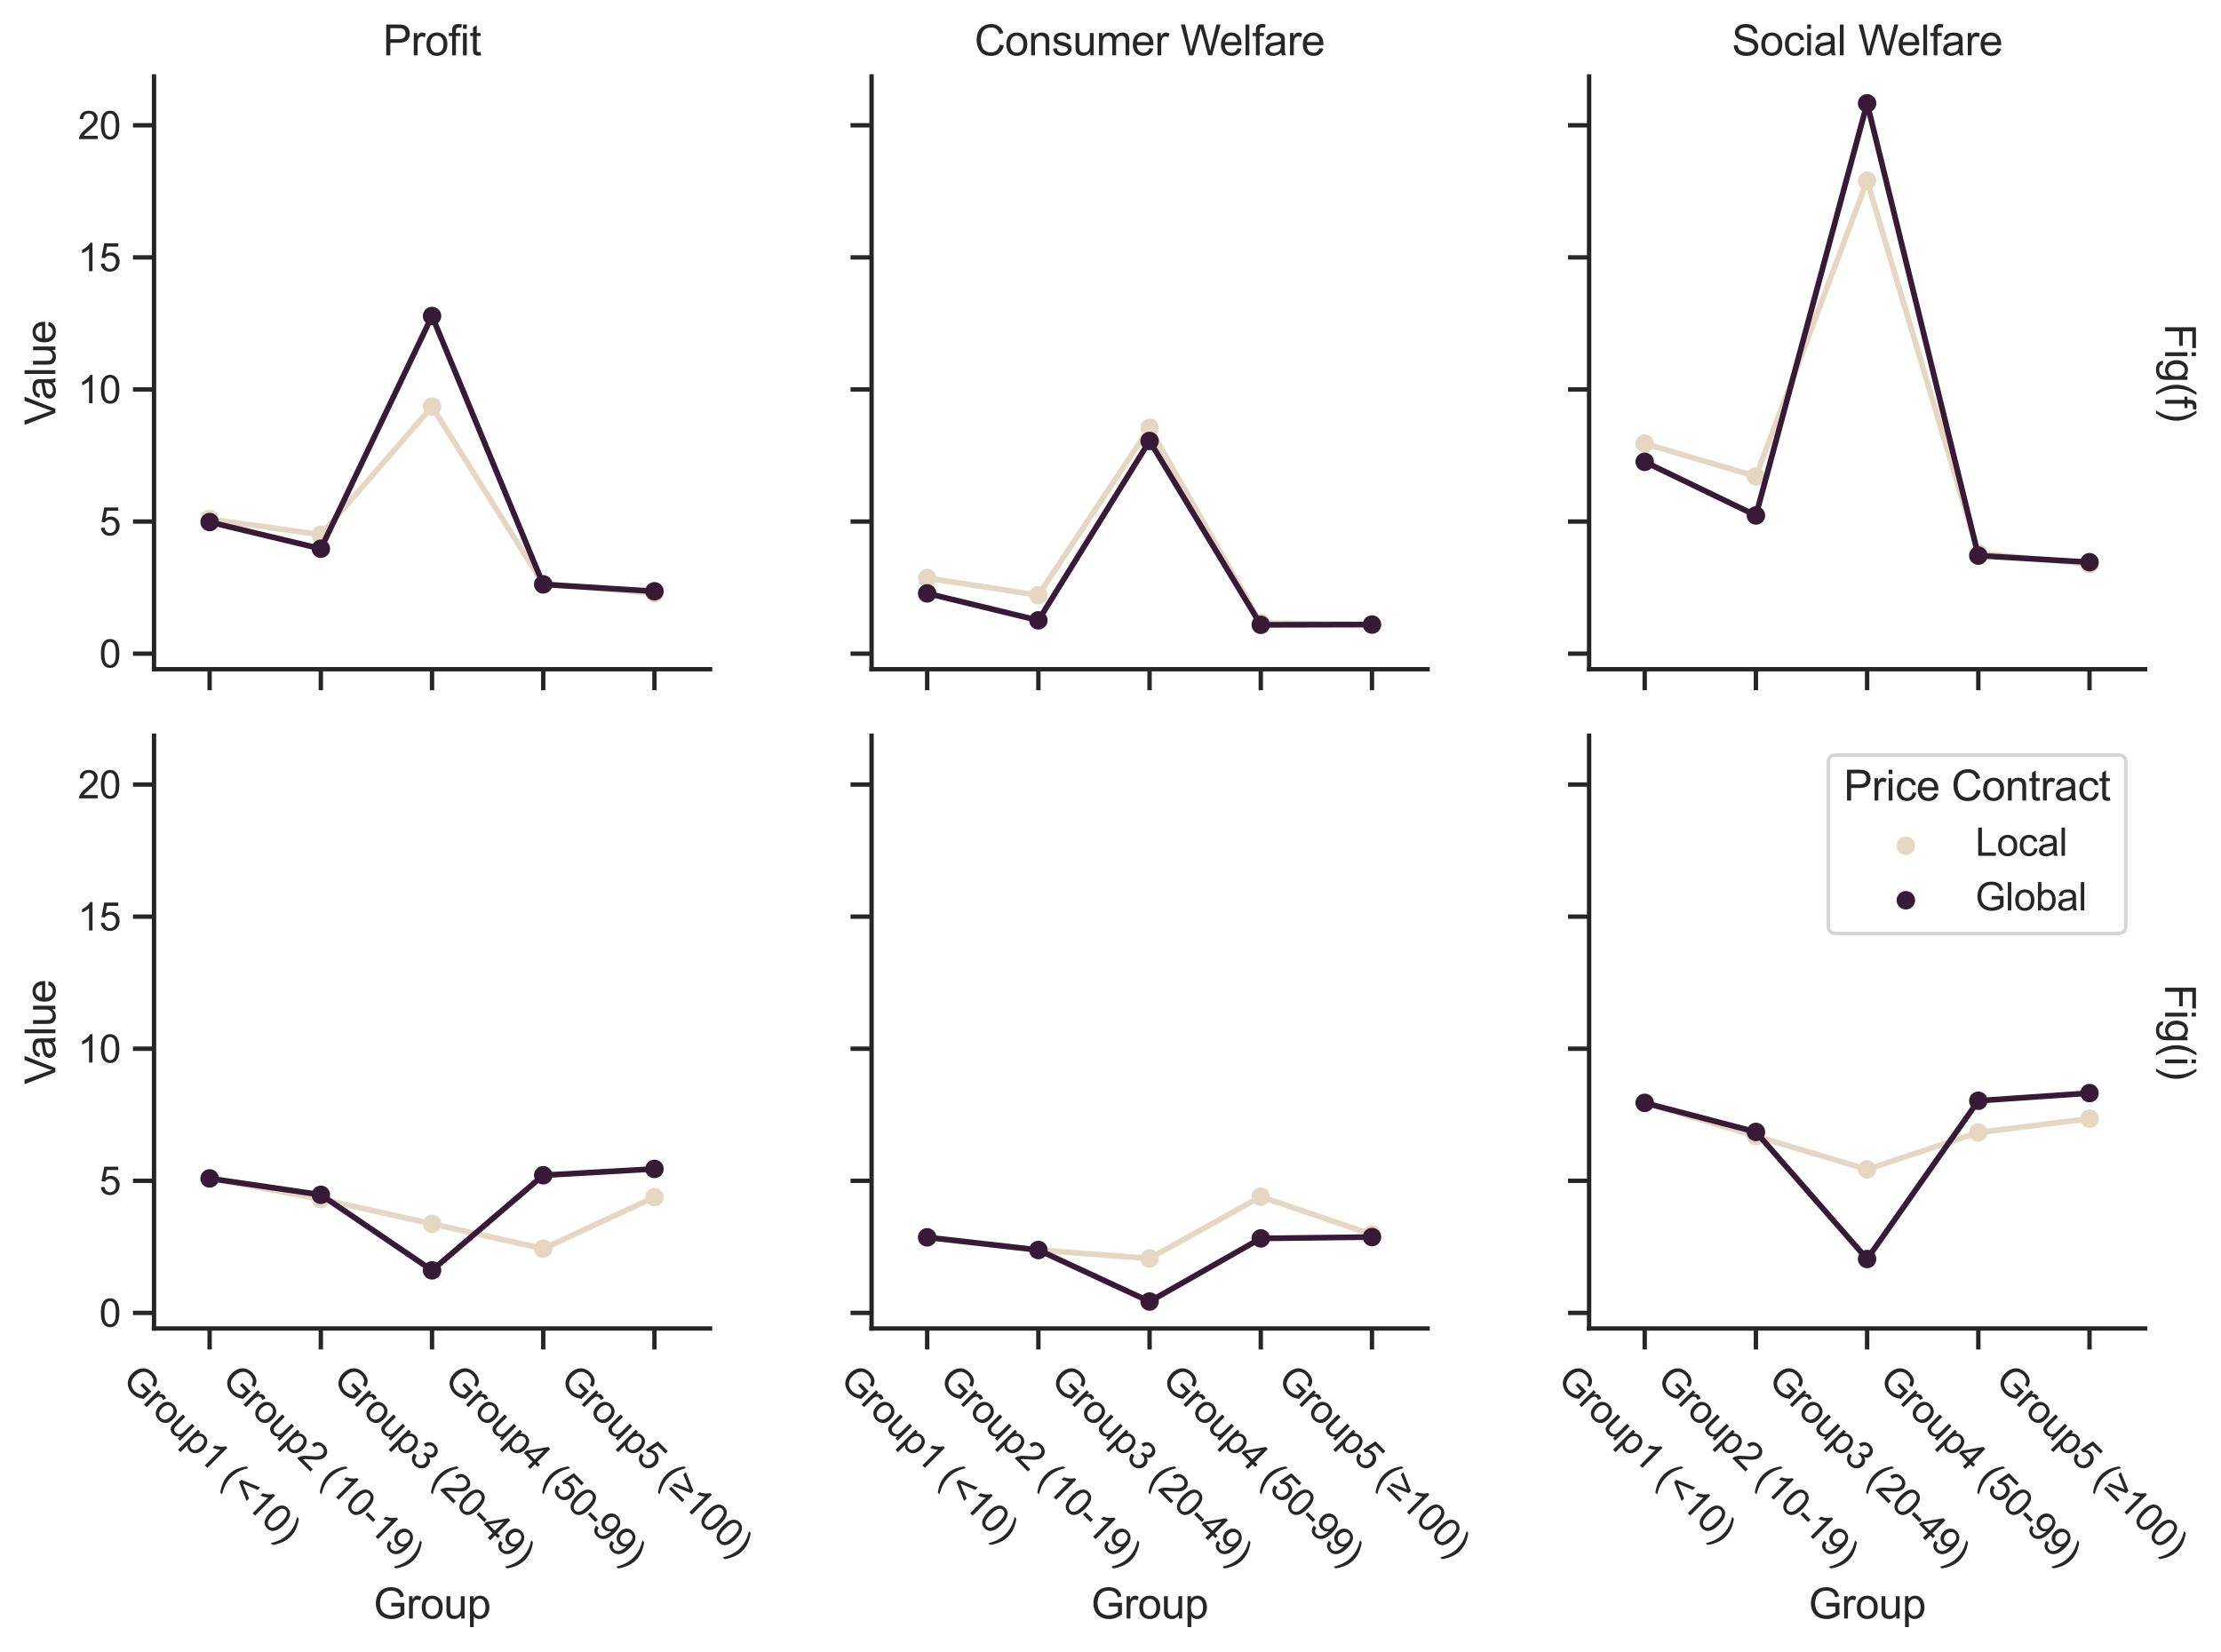 <?xml version="1.0" encoding="utf-8" standalone="no"?>
<!DOCTYPE svg PUBLIC "-//W3C//DTD SVG 1.1//EN"
  "http://www.w3.org/Graphics/SVG/1.1/DTD/svg11.dtd">
<svg xmlns:xlink="http://www.w3.org/1999/xlink" width="633.12pt" height="471.087pt" viewBox="0 0 633.12 471.087" xmlns="http://www.w3.org/2000/svg" version="1.1">
 <defs>
  <style type="text/css">*{stroke-linejoin: round; stroke-linecap: butt}</style>
 </defs>
 <g id="figure_1">
  <g id="patch_1">
   <path d="M 0 471.087 
L 633.12 471.087 
L 633.12 -0 
L 0 -0 
z
" style="fill: #ffffff"/>
  </g>
  <g id="axes_1">
   <g id="patch_2">
    <path d="M 43.908 190.811 
L 202.406 190.811 
L 202.406 21.789 
L 43.908 21.789 
z
" style="fill: #ffffff"/>
   </g>
   <g id="matplotlib.axis_1">
    <g id="xtick_1">
     <g id="line2d_1">
      <defs>
       <path id="m9a3b091add" d="M 0 0 
L 0 6 
" style="stroke: #262626; stroke-width: 1.25"/>
      </defs>
      <g>
       <use xlink:href="#m9a3b091add" x="59.758" y="190.811" style="fill: #262626; stroke: #262626; stroke-width: 1.25"/>
      </g>
     </g>
    </g>
    <g id="xtick_2">
     <g id="line2d_2">
      <g>
       <use xlink:href="#m9a3b091add" x="91.458" y="190.811" style="fill: #262626; stroke: #262626; stroke-width: 1.25"/>
      </g>
     </g>
    </g>
    <g id="xtick_3">
     <g id="line2d_3">
      <g>
       <use xlink:href="#m9a3b091add" x="123.157" y="190.811" style="fill: #262626; stroke: #262626; stroke-width: 1.25"/>
      </g>
     </g>
    </g>
    <g id="xtick_4">
     <g id="line2d_4">
      <g>
       <use xlink:href="#m9a3b091add" x="154.856" y="190.811" style="fill: #262626; stroke: #262626; stroke-width: 1.25"/>
      </g>
     </g>
    </g>
    <g id="xtick_5">
     <g id="line2d_5">
      <g>
       <use xlink:href="#m9a3b091add" x="186.556" y="190.811" style="fill: #262626; stroke: #262626; stroke-width: 1.25"/>
      </g>
     </g>
    </g>
   </g>
   <g id="matplotlib.axis_2">
    <g id="ytick_1">
     <g id="line2d_6">
      <defs>
       <path id="m3d6cadba71" d="M 0 0 
L -6 0 
" style="stroke: #262626; stroke-width: 1.25"/>
      </defs>
      <g>
       <use xlink:href="#m3d6cadba71" x="43.908" y="186.367" style="fill: #262626; stroke: #262626; stroke-width: 1.25"/>
      </g>
     </g>
     <g id="text_1">
      <!-- 0 -->
      <g style="fill: #262626" transform="translate(28.291 190.304)scale(0.11 -0.11)">
       <defs>
        <path id="ArialMT-30" d="M 266 2259 
Q 266 3072 433 3567 
Q 600 4063 929 4331 
Q 1259 4600 1759 4600 
Q 2128 4600 2406 4451 
Q 2684 4303 2865 4023 
Q 3047 3744 3150 3342 
Q 3253 2941 3253 2259 
Q 3253 1453 3087 958 
Q 2922 463 2592 192 
Q 2263 -78 1759 -78 
Q 1097 -78 719 397 
Q 266 969 266 2259 
z
M 844 2259 
Q 844 1131 1108 757 
Q 1372 384 1759 384 
Q 2147 384 2411 759 
Q 2675 1134 2675 2259 
Q 2675 3391 2411 3762 
Q 2147 4134 1753 4134 
Q 1366 4134 1134 3806 
Q 844 3388 844 2259 
z
" transform="scale(0.016)"/>
       </defs>
       <use xlink:href="#ArialMT-30"/>
      </g>
     </g>
    </g>
    <g id="ytick_2">
     <g id="line2d_7">
      <g>
       <use xlink:href="#m3d6cadba71" x="43.908" y="148.706" style="fill: #262626; stroke: #262626; stroke-width: 1.25"/>
      </g>
     </g>
     <g id="text_2">
      <!-- 5 -->
      <g style="fill: #262626" transform="translate(28.291 152.643)scale(0.11 -0.11)">
       <defs>
        <path id="ArialMT-35" d="M 266 1200 
L 856 1250 
Q 922 819 1161 601 
Q 1400 384 1738 384 
Q 2144 384 2425 690 
Q 2706 997 2706 1503 
Q 2706 1984 2436 2262 
Q 2166 2541 1728 2541 
Q 1456 2541 1237 2417 
Q 1019 2294 894 2097 
L 366 2166 
L 809 4519 
L 3088 4519 
L 3088 3981 
L 1259 3981 
L 1013 2750 
Q 1425 3038 1878 3038 
Q 2478 3038 2890 2622 
Q 3303 2206 3303 1553 
Q 3303 931 2941 478 
Q 2500 -78 1738 -78 
Q 1113 -78 717 272 
Q 322 622 266 1200 
z
" transform="scale(0.016)"/>
       </defs>
       <use xlink:href="#ArialMT-35"/>
      </g>
     </g>
    </g>
    <g id="ytick_3">
     <g id="line2d_8">
      <g>
       <use xlink:href="#m3d6cadba71" x="43.908" y="111.046" style="fill: #262626; stroke: #262626; stroke-width: 1.25"/>
      </g>
     </g>
     <g id="text_3">
      <!-- 10 -->
      <g style="fill: #262626" transform="translate(22.174 114.982)scale(0.11 -0.11)">
       <defs>
        <path id="ArialMT-31" d="M 2384 0 
L 1822 0 
L 1822 3584 
Q 1619 3391 1289 3197 
Q 959 3003 697 2906 
L 697 3450 
Q 1169 3672 1522 3987 
Q 1875 4303 2022 4600 
L 2384 4600 
L 2384 0 
z
" transform="scale(0.016)"/>
       </defs>
       <use xlink:href="#ArialMT-31"/>
       <use xlink:href="#ArialMT-30" x="55.615"/>
      </g>
     </g>
    </g>
    <g id="ytick_4">
     <g id="line2d_9">
      <g>
       <use xlink:href="#m3d6cadba71" x="43.908" y="73.385" style="fill: #262626; stroke: #262626; stroke-width: 1.25"/>
      </g>
     </g>
     <g id="text_4">
      <!-- 15 -->
      <g style="fill: #262626" transform="translate(22.174 77.322)scale(0.11 -0.11)">
       <use xlink:href="#ArialMT-31"/>
       <use xlink:href="#ArialMT-35" x="55.615"/>
      </g>
     </g>
    </g>
    <g id="ytick_5">
     <g id="line2d_10">
      <g>
       <use xlink:href="#m3d6cadba71" x="43.908" y="35.724" style="fill: #262626; stroke: #262626; stroke-width: 1.25"/>
      </g>
     </g>
     <g id="text_5">
      <!-- 20 -->
      <g style="fill: #262626" transform="translate(22.174 39.661)scale(0.11 -0.11)">
       <defs>
        <path id="ArialMT-32" d="M 3222 541 
L 3222 0 
L 194 0 
Q 188 203 259 391 
Q 375 700 629 1000 
Q 884 1300 1366 1694 
Q 2113 2306 2375 2664 
Q 2638 3022 2638 3341 
Q 2638 3675 2398 3904 
Q 2159 4134 1775 4134 
Q 1369 4134 1125 3890 
Q 881 3647 878 3216 
L 300 3275 
Q 359 3922 746 4261 
Q 1134 4600 1788 4600 
Q 2447 4600 2831 4234 
Q 3216 3869 3216 3328 
Q 3216 3053 3103 2787 
Q 2991 2522 2730 2228 
Q 2469 1934 1863 1422 
Q 1356 997 1212 845 
Q 1069 694 975 541 
L 3222 541 
z
" transform="scale(0.016)"/>
       </defs>
       <use xlink:href="#ArialMT-32"/>
       <use xlink:href="#ArialMT-30" x="55.615"/>
      </g>
     </g>
    </g>
    <g id="text_6">
     <!-- Value -->
     <g style="fill: #262626" transform="translate(15.789 121.203)rotate(-90)scale(0.12 -0.12)">
      <defs>
       <path id="ArialMT-56" d="M 1803 0 
L 28 4581 
L 684 4581 
L 1875 1253 
Q 2019 853 2116 503 
Q 2222 878 2363 1253 
L 3600 4581 
L 4219 4581 
L 2425 0 
L 1803 0 
z
" transform="scale(0.016)"/>
       <path id="ArialMT-61" d="M 2588 409 
Q 2275 144 1986 34 
Q 1697 -75 1366 -75 
Q 819 -75 525 192 
Q 231 459 231 875 
Q 231 1119 342 1320 
Q 453 1522 633 1644 
Q 813 1766 1038 1828 
Q 1203 1872 1538 1913 
Q 2219 1994 2541 2106 
Q 2544 2222 2544 2253 
Q 2544 2597 2384 2738 
Q 2169 2928 1744 2928 
Q 1347 2928 1158 2789 
Q 969 2650 878 2297 
L 328 2372 
Q 403 2725 575 2942 
Q 747 3159 1072 3276 
Q 1397 3394 1825 3394 
Q 2250 3394 2515 3294 
Q 2781 3194 2906 3042 
Q 3031 2891 3081 2659 
Q 3109 2516 3109 2141 
L 3109 1391 
Q 3109 606 3145 398 
Q 3181 191 3288 0 
L 2700 0 
Q 2613 175 2588 409 
z
M 2541 1666 
Q 2234 1541 1622 1453 
Q 1275 1403 1131 1340 
Q 988 1278 909 1158 
Q 831 1038 831 891 
Q 831 666 1001 516 
Q 1172 366 1500 366 
Q 1825 366 2078 508 
Q 2331 650 2450 897 
Q 2541 1088 2541 1459 
L 2541 1666 
z
" transform="scale(0.016)"/>
       <path id="ArialMT-6c" d="M 409 0 
L 409 4581 
L 972 4581 
L 972 0 
L 409 0 
z
" transform="scale(0.016)"/>
       <path id="ArialMT-75" d="M 2597 0 
L 2597 488 
Q 2209 -75 1544 -75 
Q 1250 -75 995 37 
Q 741 150 617 320 
Q 494 491 444 738 
Q 409 903 409 1263 
L 409 3319 
L 972 3319 
L 972 1478 
Q 972 1038 1006 884 
Q 1059 663 1231 536 
Q 1403 409 1656 409 
Q 1909 409 2131 539 
Q 2353 669 2445 892 
Q 2538 1116 2538 1541 
L 2538 3319 
L 3100 3319 
L 3100 0 
L 2597 0 
z
" transform="scale(0.016)"/>
       <path id="ArialMT-65" d="M 2694 1069 
L 3275 997 
Q 3138 488 2766 206 
Q 2394 -75 1816 -75 
Q 1088 -75 661 373 
Q 234 822 234 1631 
Q 234 2469 665 2931 
Q 1097 3394 1784 3394 
Q 2450 3394 2872 2941 
Q 3294 2488 3294 1666 
Q 3294 1616 3291 1516 
L 816 1516 
Q 847 969 1125 678 
Q 1403 388 1819 388 
Q 2128 388 2347 550 
Q 2566 713 2694 1069 
z
M 847 1978 
L 2700 1978 
Q 2663 2397 2488 2606 
Q 2219 2931 1791 2931 
Q 1403 2931 1139 2672 
Q 875 2413 847 1978 
z
" transform="scale(0.016)"/>
      </defs>
      <use xlink:href="#ArialMT-56"/>
      <use xlink:href="#ArialMT-61" x="59.324"/>
      <use xlink:href="#ArialMT-6c" x="114.939"/>
      <use xlink:href="#ArialMT-75" x="137.156"/>
      <use xlink:href="#ArialMT-65" x="192.771"/>
     </g>
    </g>
   </g>
   <g id="line2d_11">
    <path d="M 59.758 148.029 
L 91.458 152.473 
L 123.157 115.941 
L 154.856 166.482 
L 186.556 169.119 
" clip-path="url(#pbfe3406273)" style="fill: none; stroke: #e5d7c2; stroke-width: 1.62; stroke-linecap: round"/>
   </g>
   <g id="line2d_12">
    <path clip-path="url(#pbfe3406273)" style="fill: none; stroke: #e5d7c2; stroke-width: 2.7; stroke-linecap: round"/>
   </g>
   <g id="line2d_13">
    <path clip-path="url(#pbfe3406273)" style="fill: none; stroke: #e5d7c2; stroke-width: 2.7; stroke-linecap: round"/>
   </g>
   <g id="line2d_14">
    <path clip-path="url(#pbfe3406273)" style="fill: none; stroke: #e5d7c2; stroke-width: 2.7; stroke-linecap: round"/>
   </g>
   <g id="line2d_15">
    <path clip-path="url(#pbfe3406273)" style="fill: none; stroke: #e5d7c2; stroke-width: 2.7; stroke-linecap: round"/>
   </g>
   <g id="line2d_16">
    <path clip-path="url(#pbfe3406273)" style="fill: none; stroke: #e5d7c2; stroke-width: 2.7; stroke-linecap: round"/>
   </g>
   <g id="PathCollection_1">
    <defs>
     <path id="ma17ec257cd" d="M 0 2.03 
C 0.538 2.03 1.055 1.816 1.436 1.436 
C 1.816 1.055 2.03 0.538 2.03 0 
C 2.03 -0.538 1.816 -1.055 1.436 -1.436 
C 1.055 -1.816 0.538 -2.03 0 -2.03 
C -0.538 -2.03 -1.055 -1.816 -1.436 -1.436 
C -1.816 -1.055 -2.03 -0.538 -2.03 0 
C -2.03 0.538 -1.816 1.055 -1.436 1.436 
C -1.055 1.816 -0.538 2.03 0 2.03 
z
" style="stroke: #e5d7c2; stroke-width: 1.215"/>
    </defs>
    <g clip-path="url(#pbfe3406273)">
     <use xlink:href="#ma17ec257cd" x="59.758" y="148.029" style="fill: #e5d7c2; stroke: #e5d7c2; stroke-width: 1.215"/>
     <use xlink:href="#ma17ec257cd" x="91.458" y="152.473" style="fill: #e5d7c2; stroke: #e5d7c2; stroke-width: 1.215"/>
     <use xlink:href="#ma17ec257cd" x="123.157" y="115.941" style="fill: #e5d7c2; stroke: #e5d7c2; stroke-width: 1.215"/>
     <use xlink:href="#ma17ec257cd" x="154.856" y="166.482" style="fill: #e5d7c2; stroke: #e5d7c2; stroke-width: 1.215"/>
     <use xlink:href="#ma17ec257cd" x="186.556" y="169.119" style="fill: #e5d7c2; stroke: #e5d7c2; stroke-width: 1.215"/>
    </g>
   </g>
   <g id="line2d_17">
    <path d="M 59.758 148.857 
L 91.458 156.465 
L 123.157 90.106 
L 154.856 166.633 
L 186.556 168.591 
" clip-path="url(#pbfe3406273)" style="fill: none; stroke: #371a36; stroke-width: 1.62; stroke-linecap: round"/>
   </g>
   <g id="line2d_18">
    <path clip-path="url(#pbfe3406273)" style="fill: none; stroke: #371a36; stroke-width: 2.7; stroke-linecap: round"/>
   </g>
   <g id="line2d_19">
    <path clip-path="url(#pbfe3406273)" style="fill: none; stroke: #371a36; stroke-width: 2.7; stroke-linecap: round"/>
   </g>
   <g id="line2d_20">
    <path clip-path="url(#pbfe3406273)" style="fill: none; stroke: #371a36; stroke-width: 2.7; stroke-linecap: round"/>
   </g>
   <g id="line2d_21">
    <path clip-path="url(#pbfe3406273)" style="fill: none; stroke: #371a36; stroke-width: 2.7; stroke-linecap: round"/>
   </g>
   <g id="line2d_22">
    <path clip-path="url(#pbfe3406273)" style="fill: none; stroke: #371a36; stroke-width: 2.7; stroke-linecap: round"/>
   </g>
   <g id="PathCollection_2">
    <defs>
     <path id="m236056a997" d="M 0 2.03 
C 0.538 2.03 1.055 1.816 1.436 1.436 
C 1.816 1.055 2.03 0.538 2.03 0 
C 2.03 -0.538 1.816 -1.055 1.436 -1.436 
C 1.055 -1.816 0.538 -2.03 0 -2.03 
C -0.538 -2.03 -1.055 -1.816 -1.436 -1.436 
C -1.816 -1.055 -2.03 -0.538 -2.03 0 
C -2.03 0.538 -1.816 1.055 -1.436 1.436 
C -1.055 1.816 -0.538 2.03 0 2.03 
z
" style="stroke: #371a36; stroke-width: 1.215"/>
    </defs>
    <g clip-path="url(#pbfe3406273)">
     <use xlink:href="#m236056a997" x="59.758" y="148.857" style="fill: #371a36; stroke: #371a36; stroke-width: 1.215"/>
     <use xlink:href="#m236056a997" x="91.458" y="156.465" style="fill: #371a36; stroke: #371a36; stroke-width: 1.215"/>
     <use xlink:href="#m236056a997" x="123.157" y="90.106" style="fill: #371a36; stroke: #371a36; stroke-width: 1.215"/>
     <use xlink:href="#m236056a997" x="154.856" y="166.633" style="fill: #371a36; stroke: #371a36; stroke-width: 1.215"/>
     <use xlink:href="#m236056a997" x="186.556" y="168.591" style="fill: #371a36; stroke: #371a36; stroke-width: 1.215"/>
    </g>
   </g>
   <g id="patch_3">
    <path d="M 43.908 190.811 
L 43.908 21.789 
" style="fill: none; stroke: #262626; stroke-width: 1.25; stroke-linejoin: miter; stroke-linecap: square"/>
   </g>
   <g id="patch_4">
    <path d="M 43.908 190.811 
L 202.406 190.811 
" style="fill: none; stroke: #262626; stroke-width: 1.25; stroke-linejoin: miter; stroke-linecap: square"/>
   </g>
   <g id="text_7">
    <!-- Profit -->
    <g style="fill: #262626" transform="translate(109.154 15.789)scale(0.12 -0.12)">
     <defs>
      <path id="ArialMT-50" d="M 494 0 
L 494 4581 
L 2222 4581 
Q 2678 4581 2919 4538 
Q 3256 4481 3484 4323 
Q 3713 4166 3852 3881 
Q 3991 3597 3991 3256 
Q 3991 2672 3619 2267 
Q 3247 1863 2275 1863 
L 1100 1863 
L 1100 0 
L 494 0 
z
M 1100 2403 
L 2284 2403 
Q 2872 2403 3119 2622 
Q 3366 2841 3366 3238 
Q 3366 3525 3220 3729 
Q 3075 3934 2838 4000 
Q 2684 4041 2272 4041 
L 1100 4041 
L 1100 2403 
z
" transform="scale(0.016)"/>
      <path id="ArialMT-72" d="M 416 0 
L 416 3319 
L 922 3319 
L 922 2816 
Q 1116 3169 1280 3281 
Q 1444 3394 1641 3394 
Q 1925 3394 2219 3213 
L 2025 2691 
Q 1819 2813 1613 2813 
Q 1428 2813 1281 2702 
Q 1134 2591 1072 2394 
Q 978 2094 978 1738 
L 978 0 
L 416 0 
z
" transform="scale(0.016)"/>
      <path id="ArialMT-6f" d="M 213 1659 
Q 213 2581 725 3025 
Q 1153 3394 1769 3394 
Q 2453 3394 2887 2945 
Q 3322 2497 3322 1706 
Q 3322 1066 3130 698 
Q 2938 331 2570 128 
Q 2203 -75 1769 -75 
Q 1072 -75 642 372 
Q 213 819 213 1659 
z
M 791 1659 
Q 791 1022 1069 705 
Q 1347 388 1769 388 
Q 2188 388 2466 706 
Q 2744 1025 2744 1678 
Q 2744 2294 2464 2611 
Q 2184 2928 1769 2928 
Q 1347 2928 1069 2612 
Q 791 2297 791 1659 
z
" transform="scale(0.016)"/>
      <path id="ArialMT-66" d="M 556 0 
L 556 2881 
L 59 2881 
L 59 3319 
L 556 3319 
L 556 3672 
Q 556 4006 616 4169 
Q 697 4388 901 4523 
Q 1106 4659 1475 4659 
Q 1713 4659 2000 4603 
L 1916 4113 
Q 1741 4144 1584 4144 
Q 1328 4144 1222 4034 
Q 1116 3925 1116 3625 
L 1116 3319 
L 1763 3319 
L 1763 2881 
L 1116 2881 
L 1116 0 
L 556 0 
z
" transform="scale(0.016)"/>
      <path id="ArialMT-69" d="M 425 3934 
L 425 4581 
L 988 4581 
L 988 3934 
L 425 3934 
z
M 425 0 
L 425 3319 
L 988 3319 
L 988 0 
L 425 0 
z
" transform="scale(0.016)"/>
      <path id="ArialMT-74" d="M 1650 503 
L 1731 6 
Q 1494 -44 1306 -44 
Q 1000 -44 831 53 
Q 663 150 594 308 
Q 525 466 525 972 
L 525 2881 
L 113 2881 
L 113 3319 
L 525 3319 
L 525 4141 
L 1084 4478 
L 1084 3319 
L 1650 3319 
L 1650 2881 
L 1084 2881 
L 1084 941 
Q 1084 700 1114 631 
Q 1144 563 1211 522 
Q 1278 481 1403 481 
Q 1497 481 1650 503 
z
" transform="scale(0.016)"/>
     </defs>
     <use xlink:href="#ArialMT-50"/>
     <use xlink:href="#ArialMT-72" x="66.699"/>
     <use xlink:href="#ArialMT-6f" x="100"/>
     <use xlink:href="#ArialMT-66" x="155.615"/>
     <use xlink:href="#ArialMT-69" x="183.398"/>
     <use xlink:href="#ArialMT-74" x="205.615"/>
    </g>
   </g>
  </g>
  <g id="axes_2">
   <g id="patch_5">
    <path d="M 248.45 190.811 
L 406.947 190.811 
L 406.947 21.789 
L 248.45 21.789 
z
" style="fill: #ffffff"/>
   </g>
   <g id="matplotlib.axis_3">
    <g id="xtick_6">
     <g id="line2d_23">
      <g>
       <use xlink:href="#m9a3b091add" x="264.3" y="190.811" style="fill: #262626; stroke: #262626; stroke-width: 1.25"/>
      </g>
     </g>
    </g>
    <g id="xtick_7">
     <g id="line2d_24">
      <g>
       <use xlink:href="#m9a3b091add" x="295.999" y="190.811" style="fill: #262626; stroke: #262626; stroke-width: 1.25"/>
      </g>
     </g>
    </g>
    <g id="xtick_8">
     <g id="line2d_25">
      <g>
       <use xlink:href="#m9a3b091add" x="327.699" y="190.811" style="fill: #262626; stroke: #262626; stroke-width: 1.25"/>
      </g>
     </g>
    </g>
    <g id="xtick_9">
     <g id="line2d_26">
      <g>
       <use xlink:href="#m9a3b091add" x="359.398" y="190.811" style="fill: #262626; stroke: #262626; stroke-width: 1.25"/>
      </g>
     </g>
    </g>
    <g id="xtick_10">
     <g id="line2d_27">
      <g>
       <use xlink:href="#m9a3b091add" x="391.097" y="190.811" style="fill: #262626; stroke: #262626; stroke-width: 1.25"/>
      </g>
     </g>
    </g>
   </g>
   <g id="matplotlib.axis_4">
    <g id="ytick_6">
     <g id="line2d_28">
      <g>
       <use xlink:href="#m3d6cadba71" x="248.45" y="186.367" style="fill: #262626; stroke: #262626; stroke-width: 1.25"/>
      </g>
     </g>
    </g>
    <g id="ytick_7">
     <g id="line2d_29">
      <g>
       <use xlink:href="#m3d6cadba71" x="248.45" y="148.706" style="fill: #262626; stroke: #262626; stroke-width: 1.25"/>
      </g>
     </g>
    </g>
    <g id="ytick_8">
     <g id="line2d_30">
      <g>
       <use xlink:href="#m3d6cadba71" x="248.45" y="111.046" style="fill: #262626; stroke: #262626; stroke-width: 1.25"/>
      </g>
     </g>
    </g>
    <g id="ytick_9">
     <g id="line2d_31">
      <g>
       <use xlink:href="#m3d6cadba71" x="248.45" y="73.385" style="fill: #262626; stroke: #262626; stroke-width: 1.25"/>
      </g>
     </g>
    </g>
    <g id="ytick_10">
     <g id="line2d_32">
      <g>
       <use xlink:href="#m3d6cadba71" x="248.45" y="35.724" style="fill: #262626; stroke: #262626; stroke-width: 1.25"/>
      </g>
     </g>
    </g>
   </g>
   <g id="line2d_33">
    <path d="M 264.3 164.825 
L 295.999 169.721 
L 327.699 121.967 
L 359.398 177.63 
L 391.097 178.082 
" clip-path="url(#p36686684d0)" style="fill: none; stroke: #e5d7c2; stroke-width: 1.62; stroke-linecap: round"/>
   </g>
   <g id="line2d_34">
    <path clip-path="url(#p36686684d0)" style="fill: none; stroke: #e5d7c2; stroke-width: 2.7; stroke-linecap: round"/>
   </g>
   <g id="line2d_35">
    <path clip-path="url(#p36686684d0)" style="fill: none; stroke: #e5d7c2; stroke-width: 2.7; stroke-linecap: round"/>
   </g>
   <g id="line2d_36">
    <path clip-path="url(#p36686684d0)" style="fill: none; stroke: #e5d7c2; stroke-width: 2.7; stroke-linecap: round"/>
   </g>
   <g id="line2d_37">
    <path clip-path="url(#p36686684d0)" style="fill: none; stroke: #e5d7c2; stroke-width: 2.7; stroke-linecap: round"/>
   </g>
   <g id="line2d_38">
    <path clip-path="url(#p36686684d0)" style="fill: none; stroke: #e5d7c2; stroke-width: 2.7; stroke-linecap: round"/>
   </g>
   <g id="PathCollection_3">
    <g clip-path="url(#p36686684d0)">
     <use xlink:href="#ma17ec257cd" x="264.3" y="164.825" style="fill: #e5d7c2; stroke: #e5d7c2; stroke-width: 1.215"/>
     <use xlink:href="#ma17ec257cd" x="295.999" y="169.721" style="fill: #e5d7c2; stroke: #e5d7c2; stroke-width: 1.215"/>
     <use xlink:href="#ma17ec257cd" x="327.699" y="121.967" style="fill: #e5d7c2; stroke: #e5d7c2; stroke-width: 1.215"/>
     <use xlink:href="#ma17ec257cd" x="359.398" y="177.63" style="fill: #e5d7c2; stroke: #e5d7c2; stroke-width: 1.215"/>
     <use xlink:href="#ma17ec257cd" x="391.097" y="178.082" style="fill: #e5d7c2; stroke: #e5d7c2; stroke-width: 1.215"/>
    </g>
   </g>
   <g id="line2d_39">
    <path d="M 264.3 169.194 
L 295.999 176.877 
L 327.699 125.733 
L 359.398 178.157 
L 391.097 178.082 
" clip-path="url(#p36686684d0)" style="fill: none; stroke: #371a36; stroke-width: 1.62; stroke-linecap: round"/>
   </g>
   <g id="line2d_40">
    <path clip-path="url(#p36686684d0)" style="fill: none; stroke: #371a36; stroke-width: 2.7; stroke-linecap: round"/>
   </g>
   <g id="line2d_41">
    <path clip-path="url(#p36686684d0)" style="fill: none; stroke: #371a36; stroke-width: 2.7; stroke-linecap: round"/>
   </g>
   <g id="line2d_42">
    <path clip-path="url(#p36686684d0)" style="fill: none; stroke: #371a36; stroke-width: 2.7; stroke-linecap: round"/>
   </g>
   <g id="line2d_43">
    <path clip-path="url(#p36686684d0)" style="fill: none; stroke: #371a36; stroke-width: 2.7; stroke-linecap: round"/>
   </g>
   <g id="line2d_44">
    <path clip-path="url(#p36686684d0)" style="fill: none; stroke: #371a36; stroke-width: 2.7; stroke-linecap: round"/>
   </g>
   <g id="PathCollection_4">
    <g clip-path="url(#p36686684d0)">
     <use xlink:href="#m236056a997" x="264.3" y="169.194" style="fill: #371a36; stroke: #371a36; stroke-width: 1.215"/>
     <use xlink:href="#m236056a997" x="295.999" y="176.877" style="fill: #371a36; stroke: #371a36; stroke-width: 1.215"/>
     <use xlink:href="#m236056a997" x="327.699" y="125.733" style="fill: #371a36; stroke: #371a36; stroke-width: 1.215"/>
     <use xlink:href="#m236056a997" x="359.398" y="178.157" style="fill: #371a36; stroke: #371a36; stroke-width: 1.215"/>
     <use xlink:href="#m236056a997" x="391.097" y="178.082" style="fill: #371a36; stroke: #371a36; stroke-width: 1.215"/>
    </g>
   </g>
   <g id="patch_6">
    <path d="M 248.45 190.811 
L 248.45 21.789 
" style="fill: none; stroke: #262626; stroke-width: 1.25; stroke-linejoin: miter; stroke-linecap: square"/>
   </g>
   <g id="patch_7">
    <path d="M 248.45 190.811 
L 406.947 190.811 
" style="fill: none; stroke: #262626; stroke-width: 1.25; stroke-linejoin: miter; stroke-linecap: square"/>
   </g>
   <g id="text_8">
    <!-- Consumer Welfare -->
    <g style="fill: #262626" transform="translate(277.791 15.789)scale(0.12 -0.12)">
     <defs>
      <path id="ArialMT-43" d="M 3763 1606 
L 4369 1453 
Q 4178 706 3683 314 
Q 3188 -78 2472 -78 
Q 1731 -78 1267 223 
Q 803 525 561 1097 
Q 319 1669 319 2325 
Q 319 3041 592 3573 
Q 866 4106 1370 4382 
Q 1875 4659 2481 4659 
Q 3169 4659 3637 4309 
Q 4106 3959 4291 3325 
L 3694 3184 
Q 3534 3684 3231 3912 
Q 2928 4141 2469 4141 
Q 1941 4141 1586 3887 
Q 1231 3634 1087 3207 
Q 944 2781 944 2328 
Q 944 1744 1114 1308 
Q 1284 872 1643 656 
Q 2003 441 2422 441 
Q 2931 441 3284 734 
Q 3638 1028 3763 1606 
z
" transform="scale(0.016)"/>
      <path id="ArialMT-6e" d="M 422 0 
L 422 3319 
L 928 3319 
L 928 2847 
Q 1294 3394 1984 3394 
Q 2284 3394 2536 3286 
Q 2788 3178 2913 3003 
Q 3038 2828 3088 2588 
Q 3119 2431 3119 2041 
L 3119 0 
L 2556 0 
L 2556 2019 
Q 2556 2363 2490 2533 
Q 2425 2703 2258 2804 
Q 2091 2906 1866 2906 
Q 1506 2906 1245 2678 
Q 984 2450 984 1813 
L 984 0 
L 422 0 
z
" transform="scale(0.016)"/>
      <path id="ArialMT-73" d="M 197 991 
L 753 1078 
Q 800 744 1014 566 
Q 1228 388 1613 388 
Q 2000 388 2187 545 
Q 2375 703 2375 916 
Q 2375 1106 2209 1216 
Q 2094 1291 1634 1406 
Q 1016 1563 777 1677 
Q 538 1791 414 1992 
Q 291 2194 291 2438 
Q 291 2659 392 2848 
Q 494 3038 669 3163 
Q 800 3259 1026 3326 
Q 1253 3394 1513 3394 
Q 1903 3394 2198 3281 
Q 2494 3169 2634 2976 
Q 2775 2784 2828 2463 
L 2278 2388 
Q 2241 2644 2061 2787 
Q 1881 2931 1553 2931 
Q 1166 2931 1000 2803 
Q 834 2675 834 2503 
Q 834 2394 903 2306 
Q 972 2216 1119 2156 
Q 1203 2125 1616 2013 
Q 2213 1853 2448 1751 
Q 2684 1650 2818 1456 
Q 2953 1263 2953 975 
Q 2953 694 2789 445 
Q 2625 197 2315 61 
Q 2006 -75 1616 -75 
Q 969 -75 630 194 
Q 291 463 197 991 
z
" transform="scale(0.016)"/>
      <path id="ArialMT-6d" d="M 422 0 
L 422 3319 
L 925 3319 
L 925 2853 
Q 1081 3097 1340 3245 
Q 1600 3394 1931 3394 
Q 2300 3394 2536 3241 
Q 2772 3088 2869 2813 
Q 3263 3394 3894 3394 
Q 4388 3394 4653 3120 
Q 4919 2847 4919 2278 
L 4919 0 
L 4359 0 
L 4359 2091 
Q 4359 2428 4304 2576 
Q 4250 2725 4106 2815 
Q 3963 2906 3769 2906 
Q 3419 2906 3187 2673 
Q 2956 2441 2956 1928 
L 2956 0 
L 2394 0 
L 2394 2156 
Q 2394 2531 2256 2718 
Q 2119 2906 1806 2906 
Q 1569 2906 1367 2781 
Q 1166 2656 1075 2415 
Q 984 2175 984 1722 
L 984 0 
L 422 0 
z
" transform="scale(0.016)"/>
      <path id="ArialMT-20" transform="scale(0.016)"/>
      <path id="ArialMT-57" d="M 1294 0 
L 78 4581 
L 700 4581 
L 1397 1578 
Q 1509 1106 1591 641 
Q 1766 1375 1797 1488 
L 2669 4581 
L 3400 4581 
L 4056 2263 
Q 4303 1400 4413 641 
Q 4500 1075 4641 1638 
L 5359 4581 
L 5969 4581 
L 4713 0 
L 4128 0 
L 3163 3491 
Q 3041 3928 3019 4028 
Q 2947 3713 2884 3491 
L 1913 0 
L 1294 0 
z
" transform="scale(0.016)"/>
     </defs>
     <use xlink:href="#ArialMT-43"/>
     <use xlink:href="#ArialMT-6f" x="72.217"/>
     <use xlink:href="#ArialMT-6e" x="127.832"/>
     <use xlink:href="#ArialMT-73" x="183.447"/>
     <use xlink:href="#ArialMT-75" x="233.447"/>
     <use xlink:href="#ArialMT-6d" x="289.062"/>
     <use xlink:href="#ArialMT-65" x="372.363"/>
     <use xlink:href="#ArialMT-72" x="427.979"/>
     <use xlink:href="#ArialMT-20" x="461.279"/>
     <use xlink:href="#ArialMT-57" x="489.062"/>
     <use xlink:href="#ArialMT-65" x="581.697"/>
     <use xlink:href="#ArialMT-6c" x="637.312"/>
     <use xlink:href="#ArialMT-66" x="659.529"/>
     <use xlink:href="#ArialMT-61" x="687.312"/>
     <use xlink:href="#ArialMT-72" x="742.928"/>
     <use xlink:href="#ArialMT-65" x="776.229"/>
    </g>
   </g>
  </g>
  <g id="axes_3">
   <g id="patch_8">
    <path d="M 452.992 190.811 
L 611.489 190.811 
L 611.489 21.789 
L 452.992 21.789 
z
" style="fill: #ffffff"/>
   </g>
   <g id="matplotlib.axis_5">
    <g id="xtick_11">
     <g id="line2d_45">
      <g>
       <use xlink:href="#m9a3b091add" x="468.841" y="190.811" style="fill: #262626; stroke: #262626; stroke-width: 1.25"/>
      </g>
     </g>
    </g>
    <g id="xtick_12">
     <g id="line2d_46">
      <g>
       <use xlink:href="#m9a3b091add" x="500.541" y="190.811" style="fill: #262626; stroke: #262626; stroke-width: 1.25"/>
      </g>
     </g>
    </g>
    <g id="xtick_13">
     <g id="line2d_47">
      <g>
       <use xlink:href="#m9a3b091add" x="532.24" y="190.811" style="fill: #262626; stroke: #262626; stroke-width: 1.25"/>
      </g>
     </g>
    </g>
    <g id="xtick_14">
     <g id="line2d_48">
      <g>
       <use xlink:href="#m9a3b091add" x="563.94" y="190.811" style="fill: #262626; stroke: #262626; stroke-width: 1.25"/>
      </g>
     </g>
    </g>
    <g id="xtick_15">
     <g id="line2d_49">
      <g>
       <use xlink:href="#m9a3b091add" x="595.639" y="190.811" style="fill: #262626; stroke: #262626; stroke-width: 1.25"/>
      </g>
     </g>
    </g>
   </g>
   <g id="matplotlib.axis_6">
    <g id="ytick_11">
     <g id="line2d_50">
      <g>
       <use xlink:href="#m3d6cadba71" x="452.992" y="186.367" style="fill: #262626; stroke: #262626; stroke-width: 1.25"/>
      </g>
     </g>
    </g>
    <g id="ytick_12">
     <g id="line2d_51">
      <g>
       <use xlink:href="#m3d6cadba71" x="452.992" y="148.706" style="fill: #262626; stroke: #262626; stroke-width: 1.25"/>
      </g>
     </g>
    </g>
    <g id="ytick_13">
     <g id="line2d_52">
      <g>
       <use xlink:href="#m3d6cadba71" x="452.992" y="111.046" style="fill: #262626; stroke: #262626; stroke-width: 1.25"/>
      </g>
     </g>
    </g>
    <g id="ytick_14">
     <g id="line2d_53">
      <g>
       <use xlink:href="#m3d6cadba71" x="452.992" y="73.385" style="fill: #262626; stroke: #262626; stroke-width: 1.25"/>
      </g>
     </g>
    </g>
    <g id="ytick_15">
     <g id="line2d_54">
      <g>
       <use xlink:href="#m3d6cadba71" x="452.992" y="35.724" style="fill: #262626; stroke: #262626; stroke-width: 1.25"/>
      </g>
     </g>
    </g>
   </g>
   <g id="line2d_55">
    <path d="M 468.841 126.487 
L 500.541 135.826 
L 532.24 51.541 
L 563.94 157.745 
L 595.639 160.833 
" clip-path="url(#p3fff6b280a)" style="fill: none; stroke: #e5d7c2; stroke-width: 1.62; stroke-linecap: round"/>
   </g>
   <g id="line2d_56">
    <path clip-path="url(#p3fff6b280a)" style="fill: none; stroke: #e5d7c2; stroke-width: 2.7; stroke-linecap: round"/>
   </g>
   <g id="line2d_57">
    <path clip-path="url(#p3fff6b280a)" style="fill: none; stroke: #e5d7c2; stroke-width: 2.7; stroke-linecap: round"/>
   </g>
   <g id="line2d_58">
    <path clip-path="url(#p3fff6b280a)" style="fill: none; stroke: #e5d7c2; stroke-width: 2.7; stroke-linecap: round"/>
   </g>
   <g id="line2d_59">
    <path clip-path="url(#p3fff6b280a)" style="fill: none; stroke: #e5d7c2; stroke-width: 2.7; stroke-linecap: round"/>
   </g>
   <g id="line2d_60">
    <path clip-path="url(#p3fff6b280a)" style="fill: none; stroke: #e5d7c2; stroke-width: 2.7; stroke-linecap: round"/>
   </g>
   <g id="PathCollection_5">
    <g clip-path="url(#p3fff6b280a)">
     <use xlink:href="#ma17ec257cd" x="468.841" y="126.487" style="fill: #e5d7c2; stroke: #e5d7c2; stroke-width: 1.215"/>
     <use xlink:href="#ma17ec257cd" x="500.541" y="135.826" style="fill: #e5d7c2; stroke: #e5d7c2; stroke-width: 1.215"/>
     <use xlink:href="#ma17ec257cd" x="532.24" y="51.541" style="fill: #e5d7c2; stroke: #e5d7c2; stroke-width: 1.215"/>
     <use xlink:href="#ma17ec257cd" x="563.94" y="157.745" style="fill: #e5d7c2; stroke: #e5d7c2; stroke-width: 1.215"/>
     <use xlink:href="#ma17ec257cd" x="595.639" y="160.833" style="fill: #e5d7c2; stroke: #e5d7c2; stroke-width: 1.215"/>
    </g>
   </g>
   <g id="line2d_61">
    <path d="M 468.841 131.684 
L 500.541 146.974 
L 532.24 29.472 
L 563.94 158.423 
L 595.639 160.306 
" clip-path="url(#p3fff6b280a)" style="fill: none; stroke: #371a36; stroke-width: 1.62; stroke-linecap: round"/>
   </g>
   <g id="line2d_62">
    <path clip-path="url(#p3fff6b280a)" style="fill: none; stroke: #371a36; stroke-width: 2.7; stroke-linecap: round"/>
   </g>
   <g id="line2d_63">
    <path clip-path="url(#p3fff6b280a)" style="fill: none; stroke: #371a36; stroke-width: 2.7; stroke-linecap: round"/>
   </g>
   <g id="line2d_64">
    <path clip-path="url(#p3fff6b280a)" style="fill: none; stroke: #371a36; stroke-width: 2.7; stroke-linecap: round"/>
   </g>
   <g id="line2d_65">
    <path clip-path="url(#p3fff6b280a)" style="fill: none; stroke: #371a36; stroke-width: 2.7; stroke-linecap: round"/>
   </g>
   <g id="line2d_66">
    <path clip-path="url(#p3fff6b280a)" style="fill: none; stroke: #371a36; stroke-width: 2.7; stroke-linecap: round"/>
   </g>
   <g id="PathCollection_6">
    <g clip-path="url(#p3fff6b280a)">
     <use xlink:href="#m236056a997" x="468.841" y="131.684" style="fill: #371a36; stroke: #371a36; stroke-width: 1.215"/>
     <use xlink:href="#m236056a997" x="500.541" y="146.974" style="fill: #371a36; stroke: #371a36; stroke-width: 1.215"/>
     <use xlink:href="#m236056a997" x="532.24" y="29.472" style="fill: #371a36; stroke: #371a36; stroke-width: 1.215"/>
     <use xlink:href="#m236056a997" x="563.94" y="158.423" style="fill: #371a36; stroke: #371a36; stroke-width: 1.215"/>
     <use xlink:href="#m236056a997" x="595.639" y="160.306" style="fill: #371a36; stroke: #371a36; stroke-width: 1.215"/>
    </g>
   </g>
   <g id="patch_9">
    <path d="M 452.992 190.811 
L 452.992 21.789 
" style="fill: none; stroke: #262626; stroke-width: 1.25; stroke-linejoin: miter; stroke-linecap: square"/>
   </g>
   <g id="patch_10">
    <path d="M 452.992 190.811 
L 611.489 190.811 
" style="fill: none; stroke: #262626; stroke-width: 1.25; stroke-linejoin: miter; stroke-linecap: square"/>
   </g>
   <g id="text_9">
    <!-- Fig(f) -->
    <g style="fill: #262626" transform="translate(617.184 92.303)rotate(-270)scale(0.12 -0.12)">
     <defs>
      <path id="ArialMT-46" d="M 525 0 
L 525 4581 
L 3616 4581 
L 3616 4041 
L 1131 4041 
L 1131 2622 
L 3281 2622 
L 3281 2081 
L 1131 2081 
L 1131 0 
L 525 0 
z
" transform="scale(0.016)"/>
      <path id="ArialMT-67" d="M 319 -275 
L 866 -356 
Q 900 -609 1056 -725 
Q 1266 -881 1628 -881 
Q 2019 -881 2231 -725 
Q 2444 -569 2519 -288 
Q 2563 -116 2559 434 
Q 2191 0 1641 0 
Q 956 0 581 494 
Q 206 988 206 1678 
Q 206 2153 378 2554 
Q 550 2956 876 3175 
Q 1203 3394 1644 3394 
Q 2231 3394 2613 2919 
L 2613 3319 
L 3131 3319 
L 3131 450 
Q 3131 -325 2973 -648 
Q 2816 -972 2473 -1159 
Q 2131 -1347 1631 -1347 
Q 1038 -1347 672 -1080 
Q 306 -813 319 -275 
z
M 784 1719 
Q 784 1066 1043 766 
Q 1303 466 1694 466 
Q 2081 466 2343 764 
Q 2606 1063 2606 1700 
Q 2606 2309 2336 2618 
Q 2066 2928 1684 2928 
Q 1309 2928 1046 2623 
Q 784 2319 784 1719 
z
" transform="scale(0.016)"/>
      <path id="ArialMT-28" d="M 1497 -1347 
Q 1031 -759 709 28 
Q 388 816 388 1659 
Q 388 2403 628 3084 
Q 909 3875 1497 4659 
L 1900 4659 
Q 1522 4009 1400 3731 
Q 1209 3300 1100 2831 
Q 966 2247 966 1656 
Q 966 153 1900 -1347 
L 1497 -1347 
z
" transform="scale(0.016)"/>
      <path id="ArialMT-29" d="M 791 -1347 
L 388 -1347 
Q 1322 153 1322 1656 
Q 1322 2244 1188 2822 
Q 1081 3291 891 3722 
Q 769 4003 388 4659 
L 791 4659 
Q 1378 3875 1659 3084 
Q 1900 2403 1900 1659 
Q 1900 816 1576 28 
Q 1253 -759 791 -1347 
z
" transform="scale(0.016)"/>
     </defs>
     <use xlink:href="#ArialMT-46"/>
     <use xlink:href="#ArialMT-69" x="61.084"/>
     <use xlink:href="#ArialMT-67" x="83.301"/>
     <use xlink:href="#ArialMT-28" x="138.916"/>
     <use xlink:href="#ArialMT-66" x="172.217"/>
     <use xlink:href="#ArialMT-29" x="200"/>
    </g>
   </g>
   <g id="text_10">
    <!-- Social Welfare -->
    <g style="fill: #262626" transform="translate(493.666 15.789)scale(0.12 -0.12)">
     <defs>
      <path id="ArialMT-53" d="M 288 1472 
L 859 1522 
Q 900 1178 1048 958 
Q 1197 738 1509 602 
Q 1822 466 2213 466 
Q 2559 466 2825 569 
Q 3091 672 3220 851 
Q 3350 1031 3350 1244 
Q 3350 1459 3225 1620 
Q 3100 1781 2813 1891 
Q 2628 1963 1997 2114 
Q 1366 2266 1113 2400 
Q 784 2572 623 2826 
Q 463 3081 463 3397 
Q 463 3744 659 4045 
Q 856 4347 1234 4503 
Q 1613 4659 2075 4659 
Q 2584 4659 2973 4495 
Q 3363 4331 3572 4012 
Q 3781 3694 3797 3291 
L 3216 3247 
Q 3169 3681 2898 3903 
Q 2628 4125 2100 4125 
Q 1550 4125 1298 3923 
Q 1047 3722 1047 3438 
Q 1047 3191 1225 3031 
Q 1400 2872 2139 2705 
Q 2878 2538 3153 2413 
Q 3553 2228 3743 1945 
Q 3934 1663 3934 1294 
Q 3934 928 3725 604 
Q 3516 281 3123 101 
Q 2731 -78 2241 -78 
Q 1619 -78 1198 103 
Q 778 284 539 648 
Q 300 1013 288 1472 
z
" transform="scale(0.016)"/>
      <path id="ArialMT-63" d="M 2588 1216 
L 3141 1144 
Q 3050 572 2676 248 
Q 2303 -75 1759 -75 
Q 1078 -75 664 370 
Q 250 816 250 1647 
Q 250 2184 428 2587 
Q 606 2991 970 3192 
Q 1334 3394 1763 3394 
Q 2303 3394 2647 3120 
Q 2991 2847 3088 2344 
L 2541 2259 
Q 2463 2594 2264 2762 
Q 2066 2931 1784 2931 
Q 1359 2931 1093 2626 
Q 828 2322 828 1663 
Q 828 994 1084 691 
Q 1341 388 1753 388 
Q 2084 388 2306 591 
Q 2528 794 2588 1216 
z
" transform="scale(0.016)"/>
     </defs>
     <use xlink:href="#ArialMT-53"/>
     <use xlink:href="#ArialMT-6f" x="66.699"/>
     <use xlink:href="#ArialMT-63" x="122.314"/>
     <use xlink:href="#ArialMT-69" x="172.314"/>
     <use xlink:href="#ArialMT-61" x="194.531"/>
     <use xlink:href="#ArialMT-6c" x="250.146"/>
     <use xlink:href="#ArialMT-20" x="272.363"/>
     <use xlink:href="#ArialMT-57" x="300.146"/>
     <use xlink:href="#ArialMT-65" x="392.781"/>
     <use xlink:href="#ArialMT-6c" x="448.396"/>
     <use xlink:href="#ArialMT-66" x="470.613"/>
     <use xlink:href="#ArialMT-61" x="498.396"/>
     <use xlink:href="#ArialMT-72" x="554.012"/>
     <use xlink:href="#ArialMT-65" x="587.312"/>
    </g>
   </g>
  </g>
  <g id="axes_4">
   <g id="patch_11">
    <path d="M 43.908 378.793 
L 202.406 378.793 
L 202.406 209.771 
L 43.908 209.771 
z
" style="fill: #ffffff"/>
   </g>
   <g id="matplotlib.axis_7">
    <g id="xtick_16">
     <g id="line2d_67">
      <g>
       <use xlink:href="#m9a3b091add" x="59.758" y="378.793" style="fill: #262626; stroke: #262626; stroke-width: 1.25"/>
      </g>
     </g>
     <g id="text_11">
      <!-- Group1 (&lt;10) -->
      <g style="fill: #262626" transform="translate(34.508 393.955)rotate(-315)scale(0.11 -0.11)">
       <defs>
        <path id="ArialMT-47" d="M 2638 1797 
L 2638 2334 
L 4578 2338 
L 4578 638 
Q 4131 281 3656 101 
Q 3181 -78 2681 -78 
Q 2006 -78 1454 211 
Q 903 500 622 1047 
Q 341 1594 341 2269 
Q 341 2938 620 3517 
Q 900 4097 1425 4378 
Q 1950 4659 2634 4659 
Q 3131 4659 3532 4498 
Q 3934 4338 4162 4050 
Q 4391 3763 4509 3300 
L 3963 3150 
Q 3859 3500 3706 3700 
Q 3553 3900 3268 4020 
Q 2984 4141 2638 4141 
Q 2222 4141 1919 4014 
Q 1616 3888 1430 3681 
Q 1244 3475 1141 3228 
Q 966 2803 966 2306 
Q 966 1694 1177 1281 
Q 1388 869 1791 669 
Q 2194 469 2647 469 
Q 3041 469 3416 620 
Q 3791 772 3984 944 
L 3984 1797 
L 2638 1797 
z
" transform="scale(0.016)"/>
        <path id="ArialMT-70" d="M 422 -1272 
L 422 3319 
L 934 3319 
L 934 2888 
Q 1116 3141 1344 3267 
Q 1572 3394 1897 3394 
Q 2322 3394 2647 3175 
Q 2972 2956 3137 2557 
Q 3303 2159 3303 1684 
Q 3303 1175 3120 767 
Q 2938 359 2589 142 
Q 2241 -75 1856 -75 
Q 1575 -75 1351 44 
Q 1128 163 984 344 
L 984 -1272 
L 422 -1272 
z
M 931 1641 
Q 931 1000 1190 694 
Q 1450 388 1819 388 
Q 2194 388 2461 705 
Q 2728 1022 2728 1688 
Q 2728 2322 2467 2637 
Q 2206 2953 1844 2953 
Q 1484 2953 1207 2617 
Q 931 2281 931 1641 
z
" transform="scale(0.016)"/>
        <path id="ArialMT-3c" d="M 350 2003 
L 350 2528 
L 3384 3809 
L 3384 3250 
L 978 2263 
L 3384 1266 
L 3384 706 
L 350 2003 
z
" transform="scale(0.016)"/>
       </defs>
       <use xlink:href="#ArialMT-47"/>
       <use xlink:href="#ArialMT-72" x="77.783"/>
       <use xlink:href="#ArialMT-6f" x="111.084"/>
       <use xlink:href="#ArialMT-75" x="166.699"/>
       <use xlink:href="#ArialMT-70" x="222.314"/>
       <use xlink:href="#ArialMT-31" x="277.93"/>
       <use xlink:href="#ArialMT-20" x="333.545"/>
       <use xlink:href="#ArialMT-28" x="361.328"/>
       <use xlink:href="#ArialMT-3c" x="394.629"/>
       <use xlink:href="#ArialMT-31" x="453.027"/>
       <use xlink:href="#ArialMT-30" x="508.643"/>
       <use xlink:href="#ArialMT-29" x="564.258"/>
      </g>
     </g>
    </g>
    <g id="xtick_17">
     <g id="line2d_68">
      <g>
       <use xlink:href="#m9a3b091add" x="91.458" y="378.793" style="fill: #262626; stroke: #262626; stroke-width: 1.25"/>
      </g>
     </g>
     <g id="text_12">
      <!-- Group2 (10-19) -->
      <g style="fill: #262626" transform="translate(62.858 393.955)rotate(-315)scale(0.11 -0.11)">
       <defs>
        <path id="ArialMT-2d" d="M 203 1375 
L 203 1941 
L 1931 1941 
L 1931 1375 
L 203 1375 
z
" transform="scale(0.016)"/>
        <path id="ArialMT-39" d="M 350 1059 
L 891 1109 
Q 959 728 1153 556 
Q 1347 384 1650 384 
Q 1909 384 2104 503 
Q 2300 622 2425 820 
Q 2550 1019 2634 1356 
Q 2719 1694 2719 2044 
Q 2719 2081 2716 2156 
Q 2547 1888 2255 1720 
Q 1963 1553 1622 1553 
Q 1053 1553 659 1965 
Q 266 2378 266 3053 
Q 266 3750 677 4175 
Q 1088 4600 1706 4600 
Q 2153 4600 2523 4359 
Q 2894 4119 3086 3673 
Q 3278 3228 3278 2384 
Q 3278 1506 3087 986 
Q 2897 466 2520 194 
Q 2144 -78 1638 -78 
Q 1100 -78 759 220 
Q 419 519 350 1059 
z
M 2653 3081 
Q 2653 3566 2395 3850 
Q 2138 4134 1775 4134 
Q 1400 4134 1122 3828 
Q 844 3522 844 3034 
Q 844 2597 1108 2323 
Q 1372 2050 1759 2050 
Q 2150 2050 2401 2323 
Q 2653 2597 2653 3081 
z
" transform="scale(0.016)"/>
       </defs>
       <use xlink:href="#ArialMT-47"/>
       <use xlink:href="#ArialMT-72" x="77.783"/>
       <use xlink:href="#ArialMT-6f" x="111.084"/>
       <use xlink:href="#ArialMT-75" x="166.699"/>
       <use xlink:href="#ArialMT-70" x="222.314"/>
       <use xlink:href="#ArialMT-32" x="277.93"/>
       <use xlink:href="#ArialMT-20" x="333.545"/>
       <use xlink:href="#ArialMT-28" x="361.328"/>
       <use xlink:href="#ArialMT-31" x="394.629"/>
       <use xlink:href="#ArialMT-30" x="450.244"/>
       <use xlink:href="#ArialMT-2d" x="505.859"/>
       <use xlink:href="#ArialMT-31" x="539.16"/>
       <use xlink:href="#ArialMT-39" x="594.775"/>
       <use xlink:href="#ArialMT-29" x="650.391"/>
      </g>
     </g>
    </g>
    <g id="xtick_18">
     <g id="line2d_69">
      <g>
       <use xlink:href="#m9a3b091add" x="123.157" y="378.793" style="fill: #262626; stroke: #262626; stroke-width: 1.25"/>
      </g>
     </g>
     <g id="text_13">
      <!-- Group3 (20-49) -->
      <g style="fill: #262626" transform="translate(94.558 393.955)rotate(-315)scale(0.11 -0.11)">
       <defs>
        <path id="ArialMT-33" d="M 269 1209 
L 831 1284 
Q 928 806 1161 595 
Q 1394 384 1728 384 
Q 2125 384 2398 659 
Q 2672 934 2672 1341 
Q 2672 1728 2419 1979 
Q 2166 2231 1775 2231 
Q 1616 2231 1378 2169 
L 1441 2663 
Q 1497 2656 1531 2656 
Q 1891 2656 2178 2843 
Q 2466 3031 2466 3422 
Q 2466 3731 2256 3934 
Q 2047 4138 1716 4138 
Q 1388 4138 1169 3931 
Q 950 3725 888 3313 
L 325 3413 
Q 428 3978 793 4289 
Q 1159 4600 1703 4600 
Q 2078 4600 2393 4439 
Q 2709 4278 2876 4000 
Q 3044 3722 3044 3409 
Q 3044 3113 2884 2869 
Q 2725 2625 2413 2481 
Q 2819 2388 3044 2092 
Q 3269 1797 3269 1353 
Q 3269 753 2831 336 
Q 2394 -81 1725 -81 
Q 1122 -81 723 278 
Q 325 638 269 1209 
z
" transform="scale(0.016)"/>
        <path id="ArialMT-34" d="M 2069 0 
L 2069 1097 
L 81 1097 
L 81 1613 
L 2172 4581 
L 2631 4581 
L 2631 1613 
L 3250 1613 
L 3250 1097 
L 2631 1097 
L 2631 0 
L 2069 0 
z
M 2069 1613 
L 2069 3678 
L 634 1613 
L 2069 1613 
z
" transform="scale(0.016)"/>
       </defs>
       <use xlink:href="#ArialMT-47"/>
       <use xlink:href="#ArialMT-72" x="77.783"/>
       <use xlink:href="#ArialMT-6f" x="111.084"/>
       <use xlink:href="#ArialMT-75" x="166.699"/>
       <use xlink:href="#ArialMT-70" x="222.314"/>
       <use xlink:href="#ArialMT-33" x="277.93"/>
       <use xlink:href="#ArialMT-20" x="333.545"/>
       <use xlink:href="#ArialMT-28" x="361.328"/>
       <use xlink:href="#ArialMT-32" x="394.629"/>
       <use xlink:href="#ArialMT-30" x="450.244"/>
       <use xlink:href="#ArialMT-2d" x="505.859"/>
       <use xlink:href="#ArialMT-34" x="539.16"/>
       <use xlink:href="#ArialMT-39" x="594.775"/>
       <use xlink:href="#ArialMT-29" x="650.391"/>
      </g>
     </g>
    </g>
    <g id="xtick_19">
     <g id="line2d_70">
      <g>
       <use xlink:href="#m9a3b091add" x="154.856" y="378.793" style="fill: #262626; stroke: #262626; stroke-width: 1.25"/>
      </g>
     </g>
     <g id="text_14">
      <!-- Group4 (50-99) -->
      <g style="fill: #262626" transform="translate(126.257 393.955)rotate(-315)scale(0.11 -0.11)">
       <use xlink:href="#ArialMT-47"/>
       <use xlink:href="#ArialMT-72" x="77.783"/>
       <use xlink:href="#ArialMT-6f" x="111.084"/>
       <use xlink:href="#ArialMT-75" x="166.699"/>
       <use xlink:href="#ArialMT-70" x="222.314"/>
       <use xlink:href="#ArialMT-34" x="277.93"/>
       <use xlink:href="#ArialMT-20" x="333.545"/>
       <use xlink:href="#ArialMT-28" x="361.328"/>
       <use xlink:href="#ArialMT-35" x="394.629"/>
       <use xlink:href="#ArialMT-30" x="450.244"/>
       <use xlink:href="#ArialMT-2d" x="505.859"/>
       <use xlink:href="#ArialMT-39" x="539.16"/>
       <use xlink:href="#ArialMT-39" x="594.775"/>
       <use xlink:href="#ArialMT-29" x="650.391"/>
      </g>
     </g>
    </g>
    <g id="xtick_20">
     <g id="line2d_71">
      <g>
       <use xlink:href="#m9a3b091add" x="186.556" y="378.793" style="fill: #262626; stroke: #262626; stroke-width: 1.25"/>
      </g>
     </g>
     <g id="text_15">
      <!-- Group5 (≥100) -->
      <g style="fill: #262626" transform="translate(159.279 393.955)rotate(-315)scale(0.11 -0.11)">
       <defs>
        <path id="ArialMT-2265" d="M 3275 2381 
L 241 1084 
L 241 1644 
L 2644 2641 
L 241 3625 
L 241 4188 
L 3275 2906 
L 3275 2381 
z
M 3269 331 
L 244 331 
L 244 853 
L 3269 853 
L 3269 331 
z
" transform="scale(0.016)"/>
       </defs>
       <use xlink:href="#ArialMT-47"/>
       <use xlink:href="#ArialMT-72" x="77.783"/>
       <use xlink:href="#ArialMT-6f" x="111.084"/>
       <use xlink:href="#ArialMT-75" x="166.699"/>
       <use xlink:href="#ArialMT-70" x="222.314"/>
       <use xlink:href="#ArialMT-35" x="277.93"/>
       <use xlink:href="#ArialMT-20" x="333.545"/>
       <use xlink:href="#ArialMT-28" x="361.328"/>
       <use xlink:href="#ArialMT-2265" x="394.629"/>
       <use xlink:href="#ArialMT-31" x="449.512"/>
       <use xlink:href="#ArialMT-30" x="505.127"/>
       <use xlink:href="#ArialMT-30" x="560.742"/>
       <use xlink:href="#ArialMT-29" x="616.357"/>
      </g>
     </g>
    </g>
    <g id="text_16">
     <!-- Group -->
     <g style="fill: #262626" transform="translate(106.483 461.502)scale(0.12 -0.12)">
      <use xlink:href="#ArialMT-47"/>
      <use xlink:href="#ArialMT-72" x="77.783"/>
      <use xlink:href="#ArialMT-6f" x="111.084"/>
      <use xlink:href="#ArialMT-75" x="166.699"/>
      <use xlink:href="#ArialMT-70" x="222.314"/>
     </g>
    </g>
   </g>
   <g id="matplotlib.axis_8">
    <g id="ytick_16">
     <g id="line2d_72">
      <g>
       <use xlink:href="#m3d6cadba71" x="43.908" y="374.349" style="fill: #262626; stroke: #262626; stroke-width: 1.25"/>
      </g>
     </g>
     <g id="text_17">
      <!-- 0 -->
      <g style="fill: #262626" transform="translate(28.291 378.286)scale(0.11 -0.11)">
       <use xlink:href="#ArialMT-30"/>
      </g>
     </g>
    </g>
    <g id="ytick_17">
     <g id="line2d_73">
      <g>
       <use xlink:href="#m3d6cadba71" x="43.908" y="336.688" style="fill: #262626; stroke: #262626; stroke-width: 1.25"/>
      </g>
     </g>
     <g id="text_18">
      <!-- 5 -->
      <g style="fill: #262626" transform="translate(28.291 340.625)scale(0.11 -0.11)">
       <use xlink:href="#ArialMT-35"/>
      </g>
     </g>
    </g>
    <g id="ytick_18">
     <g id="line2d_74">
      <g>
       <use xlink:href="#m3d6cadba71" x="43.908" y="299.027" style="fill: #262626; stroke: #262626; stroke-width: 1.25"/>
      </g>
     </g>
     <g id="text_19">
      <!-- 10 -->
      <g style="fill: #262626" transform="translate(22.174 302.964)scale(0.11 -0.11)">
       <use xlink:href="#ArialMT-31"/>
       <use xlink:href="#ArialMT-30" x="55.615"/>
      </g>
     </g>
    </g>
    <g id="ytick_19">
     <g id="line2d_75">
      <g>
       <use xlink:href="#m3d6cadba71" x="43.908" y="261.367" style="fill: #262626; stroke: #262626; stroke-width: 1.25"/>
      </g>
     </g>
     <g id="text_20">
      <!-- 15 -->
      <g style="fill: #262626" transform="translate(22.174 265.303)scale(0.11 -0.11)">
       <use xlink:href="#ArialMT-31"/>
       <use xlink:href="#ArialMT-35" x="55.615"/>
      </g>
     </g>
    </g>
    <g id="ytick_20">
     <g id="line2d_76">
      <g>
       <use xlink:href="#m3d6cadba71" x="43.908" y="223.706" style="fill: #262626; stroke: #262626; stroke-width: 1.25"/>
      </g>
     </g>
     <g id="text_21">
      <!-- 20 -->
      <g style="fill: #262626" transform="translate(22.174 227.643)scale(0.11 -0.11)">
       <use xlink:href="#ArialMT-32"/>
       <use xlink:href="#ArialMT-30" x="55.615"/>
      </g>
     </g>
    </g>
    <g id="text_22">
     <!-- Value -->
     <g style="fill: #262626" transform="translate(15.789 309.185)rotate(-90)scale(0.12 -0.12)">
      <use xlink:href="#ArialMT-56"/>
      <use xlink:href="#ArialMT-61" x="59.324"/>
      <use xlink:href="#ArialMT-6c" x="114.939"/>
      <use xlink:href="#ArialMT-75" x="137.156"/>
      <use xlink:href="#ArialMT-65" x="192.771"/>
     </g>
    </g>
   </g>
   <g id="line2d_77">
    <path d="M 59.758 336.01 
L 91.458 341.885 
L 123.157 348.966 
L 154.856 356.046 
L 186.556 341.358 
" clip-path="url(#pa49289241b)" style="fill: none; stroke: #e5d7c2; stroke-width: 1.62; stroke-linecap: round"/>
   </g>
   <g id="line2d_78">
    <path clip-path="url(#pa49289241b)" style="fill: none; stroke: #e5d7c2; stroke-width: 2.7; stroke-linecap: round"/>
   </g>
   <g id="line2d_79">
    <path clip-path="url(#pa49289241b)" style="fill: none; stroke: #e5d7c2; stroke-width: 2.7; stroke-linecap: round"/>
   </g>
   <g id="line2d_80">
    <path clip-path="url(#pa49289241b)" style="fill: none; stroke: #e5d7c2; stroke-width: 2.7; stroke-linecap: round"/>
   </g>
   <g id="line2d_81">
    <path clip-path="url(#pa49289241b)" style="fill: none; stroke: #e5d7c2; stroke-width: 2.7; stroke-linecap: round"/>
   </g>
   <g id="line2d_82">
    <path clip-path="url(#pa49289241b)" style="fill: none; stroke: #e5d7c2; stroke-width: 2.7; stroke-linecap: round"/>
   </g>
   <g id="PathCollection_7">
    <g clip-path="url(#pa49289241b)">
     <use xlink:href="#ma17ec257cd" x="59.758" y="336.01" style="fill: #e5d7c2; stroke: #e5d7c2; stroke-width: 1.215"/>
     <use xlink:href="#ma17ec257cd" x="91.458" y="341.885" style="fill: #e5d7c2; stroke: #e5d7c2; stroke-width: 1.215"/>
     <use xlink:href="#ma17ec257cd" x="123.157" y="348.966" style="fill: #e5d7c2; stroke: #e5d7c2; stroke-width: 1.215"/>
     <use xlink:href="#ma17ec257cd" x="154.856" y="356.046" style="fill: #e5d7c2; stroke: #e5d7c2; stroke-width: 1.215"/>
     <use xlink:href="#ma17ec257cd" x="186.556" y="341.358" style="fill: #e5d7c2; stroke: #e5d7c2; stroke-width: 1.215"/>
    </g>
   </g>
   <g id="line2d_83">
    <path d="M 59.758 336.01 
L 91.458 340.68 
L 123.157 362.222 
L 154.856 335.107 
L 186.556 333.299 
" clip-path="url(#pa49289241b)" style="fill: none; stroke: #371a36; stroke-width: 1.62; stroke-linecap: round"/>
   </g>
   <g id="line2d_84">
    <path clip-path="url(#pa49289241b)" style="fill: none; stroke: #371a36; stroke-width: 2.7; stroke-linecap: round"/>
   </g>
   <g id="line2d_85">
    <path clip-path="url(#pa49289241b)" style="fill: none; stroke: #371a36; stroke-width: 2.7; stroke-linecap: round"/>
   </g>
   <g id="line2d_86">
    <path clip-path="url(#pa49289241b)" style="fill: none; stroke: #371a36; stroke-width: 2.7; stroke-linecap: round"/>
   </g>
   <g id="line2d_87">
    <path clip-path="url(#pa49289241b)" style="fill: none; stroke: #371a36; stroke-width: 2.7; stroke-linecap: round"/>
   </g>
   <g id="line2d_88">
    <path clip-path="url(#pa49289241b)" style="fill: none; stroke: #371a36; stroke-width: 2.7; stroke-linecap: round"/>
   </g>
   <g id="PathCollection_8">
    <g clip-path="url(#pa49289241b)">
     <use xlink:href="#m236056a997" x="59.758" y="336.01" style="fill: #371a36; stroke: #371a36; stroke-width: 1.215"/>
     <use xlink:href="#m236056a997" x="91.458" y="340.68" style="fill: #371a36; stroke: #371a36; stroke-width: 1.215"/>
     <use xlink:href="#m236056a997" x="123.157" y="362.222" style="fill: #371a36; stroke: #371a36; stroke-width: 1.215"/>
     <use xlink:href="#m236056a997" x="154.856" y="335.107" style="fill: #371a36; stroke: #371a36; stroke-width: 1.215"/>
     <use xlink:href="#m236056a997" x="186.556" y="333.299" style="fill: #371a36; stroke: #371a36; stroke-width: 1.215"/>
    </g>
   </g>
   <g id="patch_12">
    <path d="M 43.908 378.793 
L 43.908 209.771 
" style="fill: none; stroke: #262626; stroke-width: 1.25; stroke-linejoin: miter; stroke-linecap: square"/>
   </g>
   <g id="patch_13">
    <path d="M 43.908 378.793 
L 202.406 378.793 
" style="fill: none; stroke: #262626; stroke-width: 1.25; stroke-linejoin: miter; stroke-linecap: square"/>
   </g>
  </g>
  <g id="axes_5">
   <g id="patch_14">
    <path d="M 248.45 378.793 
L 406.947 378.793 
L 406.947 209.771 
L 248.45 209.771 
z
" style="fill: #ffffff"/>
   </g>
   <g id="matplotlib.axis_9">
    <g id="xtick_21">
     <g id="line2d_89">
      <g>
       <use xlink:href="#m9a3b091add" x="264.3" y="378.793" style="fill: #262626; stroke: #262626; stroke-width: 1.25"/>
      </g>
     </g>
     <g id="text_23">
      <!-- Group1 (&lt;10) -->
      <g style="fill: #262626" transform="translate(239.049 393.955)rotate(-315)scale(0.11 -0.11)">
       <use xlink:href="#ArialMT-47"/>
       <use xlink:href="#ArialMT-72" x="77.783"/>
       <use xlink:href="#ArialMT-6f" x="111.084"/>
       <use xlink:href="#ArialMT-75" x="166.699"/>
       <use xlink:href="#ArialMT-70" x="222.314"/>
       <use xlink:href="#ArialMT-31" x="277.93"/>
       <use xlink:href="#ArialMT-20" x="333.545"/>
       <use xlink:href="#ArialMT-28" x="361.328"/>
       <use xlink:href="#ArialMT-3c" x="394.629"/>
       <use xlink:href="#ArialMT-31" x="453.027"/>
       <use xlink:href="#ArialMT-30" x="508.643"/>
       <use xlink:href="#ArialMT-29" x="564.258"/>
      </g>
     </g>
    </g>
    <g id="xtick_22">
     <g id="line2d_90">
      <g>
       <use xlink:href="#m9a3b091add" x="295.999" y="378.793" style="fill: #262626; stroke: #262626; stroke-width: 1.25"/>
      </g>
     </g>
     <g id="text_24">
      <!-- Group2 (10-19) -->
      <g style="fill: #262626" transform="translate(267.4 393.955)rotate(-315)scale(0.11 -0.11)">
       <use xlink:href="#ArialMT-47"/>
       <use xlink:href="#ArialMT-72" x="77.783"/>
       <use xlink:href="#ArialMT-6f" x="111.084"/>
       <use xlink:href="#ArialMT-75" x="166.699"/>
       <use xlink:href="#ArialMT-70" x="222.314"/>
       <use xlink:href="#ArialMT-32" x="277.93"/>
       <use xlink:href="#ArialMT-20" x="333.545"/>
       <use xlink:href="#ArialMT-28" x="361.328"/>
       <use xlink:href="#ArialMT-31" x="394.629"/>
       <use xlink:href="#ArialMT-30" x="450.244"/>
       <use xlink:href="#ArialMT-2d" x="505.859"/>
       <use xlink:href="#ArialMT-31" x="539.16"/>
       <use xlink:href="#ArialMT-39" x="594.775"/>
       <use xlink:href="#ArialMT-29" x="650.391"/>
      </g>
     </g>
    </g>
    <g id="xtick_23">
     <g id="line2d_91">
      <g>
       <use xlink:href="#m9a3b091add" x="327.699" y="378.793" style="fill: #262626; stroke: #262626; stroke-width: 1.25"/>
      </g>
     </g>
     <g id="text_25">
      <!-- Group3 (20-49) -->
      <g style="fill: #262626" transform="translate(299.099 393.955)rotate(-315)scale(0.11 -0.11)">
       <use xlink:href="#ArialMT-47"/>
       <use xlink:href="#ArialMT-72" x="77.783"/>
       <use xlink:href="#ArialMT-6f" x="111.084"/>
       <use xlink:href="#ArialMT-75" x="166.699"/>
       <use xlink:href="#ArialMT-70" x="222.314"/>
       <use xlink:href="#ArialMT-33" x="277.93"/>
       <use xlink:href="#ArialMT-20" x="333.545"/>
       <use xlink:href="#ArialMT-28" x="361.328"/>
       <use xlink:href="#ArialMT-32" x="394.629"/>
       <use xlink:href="#ArialMT-30" x="450.244"/>
       <use xlink:href="#ArialMT-2d" x="505.859"/>
       <use xlink:href="#ArialMT-34" x="539.16"/>
       <use xlink:href="#ArialMT-39" x="594.775"/>
       <use xlink:href="#ArialMT-29" x="650.391"/>
      </g>
     </g>
    </g>
    <g id="xtick_24">
     <g id="line2d_92">
      <g>
       <use xlink:href="#m9a3b091add" x="359.398" y="378.793" style="fill: #262626; stroke: #262626; stroke-width: 1.25"/>
      </g>
     </g>
     <g id="text_26">
      <!-- Group4 (50-99) -->
      <g style="fill: #262626" transform="translate(330.799 393.955)rotate(-315)scale(0.11 -0.11)">
       <use xlink:href="#ArialMT-47"/>
       <use xlink:href="#ArialMT-72" x="77.783"/>
       <use xlink:href="#ArialMT-6f" x="111.084"/>
       <use xlink:href="#ArialMT-75" x="166.699"/>
       <use xlink:href="#ArialMT-70" x="222.314"/>
       <use xlink:href="#ArialMT-34" x="277.93"/>
       <use xlink:href="#ArialMT-20" x="333.545"/>
       <use xlink:href="#ArialMT-28" x="361.328"/>
       <use xlink:href="#ArialMT-35" x="394.629"/>
       <use xlink:href="#ArialMT-30" x="450.244"/>
       <use xlink:href="#ArialMT-2d" x="505.859"/>
       <use xlink:href="#ArialMT-39" x="539.16"/>
       <use xlink:href="#ArialMT-39" x="594.775"/>
       <use xlink:href="#ArialMT-29" x="650.391"/>
      </g>
     </g>
    </g>
    <g id="xtick_25">
     <g id="line2d_93">
      <g>
       <use xlink:href="#m9a3b091add" x="391.097" y="378.793" style="fill: #262626; stroke: #262626; stroke-width: 1.25"/>
      </g>
     </g>
     <g id="text_27">
      <!-- Group5 (≥100) -->
      <g style="fill: #262626" transform="translate(363.821 393.955)rotate(-315)scale(0.11 -0.11)">
       <use xlink:href="#ArialMT-47"/>
       <use xlink:href="#ArialMT-72" x="77.783"/>
       <use xlink:href="#ArialMT-6f" x="111.084"/>
       <use xlink:href="#ArialMT-75" x="166.699"/>
       <use xlink:href="#ArialMT-70" x="222.314"/>
       <use xlink:href="#ArialMT-35" x="277.93"/>
       <use xlink:href="#ArialMT-20" x="333.545"/>
       <use xlink:href="#ArialMT-28" x="361.328"/>
       <use xlink:href="#ArialMT-2265" x="394.629"/>
       <use xlink:href="#ArialMT-31" x="449.512"/>
       <use xlink:href="#ArialMT-30" x="505.127"/>
       <use xlink:href="#ArialMT-30" x="560.742"/>
       <use xlink:href="#ArialMT-29" x="616.357"/>
      </g>
     </g>
    </g>
    <g id="text_28">
     <!-- Group -->
     <g style="fill: #262626" transform="translate(311.024 461.502)scale(0.12 -0.12)">
      <use xlink:href="#ArialMT-47"/>
      <use xlink:href="#ArialMT-72" x="77.783"/>
      <use xlink:href="#ArialMT-6f" x="111.084"/>
      <use xlink:href="#ArialMT-75" x="166.699"/>
      <use xlink:href="#ArialMT-70" x="222.314"/>
     </g>
    </g>
   </g>
   <g id="matplotlib.axis_10">
    <g id="ytick_21">
     <g id="line2d_94">
      <g>
       <use xlink:href="#m3d6cadba71" x="248.45" y="374.349" style="fill: #262626; stroke: #262626; stroke-width: 1.25"/>
      </g>
     </g>
    </g>
    <g id="ytick_22">
     <g id="line2d_95">
      <g>
       <use xlink:href="#m3d6cadba71" x="248.45" y="336.688" style="fill: #262626; stroke: #262626; stroke-width: 1.25"/>
      </g>
     </g>
    </g>
    <g id="ytick_23">
     <g id="line2d_96">
      <g>
       <use xlink:href="#m3d6cadba71" x="248.45" y="299.027" style="fill: #262626; stroke: #262626; stroke-width: 1.25"/>
      </g>
     </g>
    </g>
    <g id="ytick_24">
     <g id="line2d_97">
      <g>
       <use xlink:href="#m3d6cadba71" x="248.45" y="261.367" style="fill: #262626; stroke: #262626; stroke-width: 1.25"/>
      </g>
     </g>
    </g>
    <g id="ytick_25">
     <g id="line2d_98">
      <g>
       <use xlink:href="#m3d6cadba71" x="248.45" y="223.706" style="fill: #262626; stroke: #262626; stroke-width: 1.25"/>
      </g>
     </g>
    </g>
   </g>
   <g id="line2d_99">
    <path d="M 264.3 352.807 
L 295.999 356.423 
L 327.699 358.833 
L 359.398 341.208 
L 391.097 351.979 
" clip-path="url(#p4f9424a695)" style="fill: none; stroke: #e5d7c2; stroke-width: 1.62; stroke-linecap: round"/>
   </g>
   <g id="line2d_100">
    <path clip-path="url(#p4f9424a695)" style="fill: none; stroke: #e5d7c2; stroke-width: 2.7; stroke-linecap: round"/>
   </g>
   <g id="line2d_101">
    <path clip-path="url(#p4f9424a695)" style="fill: none; stroke: #e5d7c2; stroke-width: 2.7; stroke-linecap: round"/>
   </g>
   <g id="line2d_102">
    <path clip-path="url(#p4f9424a695)" style="fill: none; stroke: #e5d7c2; stroke-width: 2.7; stroke-linecap: round"/>
   </g>
   <g id="line2d_103">
    <path clip-path="url(#p4f9424a695)" style="fill: none; stroke: #e5d7c2; stroke-width: 2.7; stroke-linecap: round"/>
   </g>
   <g id="line2d_104">
    <path clip-path="url(#p4f9424a695)" style="fill: none; stroke: #e5d7c2; stroke-width: 2.7; stroke-linecap: round"/>
   </g>
   <g id="PathCollection_9">
    <g clip-path="url(#p4f9424a695)">
     <use xlink:href="#ma17ec257cd" x="264.3" y="352.807" style="fill: #e5d7c2; stroke: #e5d7c2; stroke-width: 1.215"/>
     <use xlink:href="#ma17ec257cd" x="295.999" y="356.423" style="fill: #e5d7c2; stroke: #e5d7c2; stroke-width: 1.215"/>
     <use xlink:href="#ma17ec257cd" x="327.699" y="358.833" style="fill: #e5d7c2; stroke: #e5d7c2; stroke-width: 1.215"/>
     <use xlink:href="#ma17ec257cd" x="359.398" y="341.208" style="fill: #e5d7c2; stroke: #e5d7c2; stroke-width: 1.215"/>
     <use xlink:href="#ma17ec257cd" x="391.097" y="351.979" style="fill: #e5d7c2; stroke: #e5d7c2; stroke-width: 1.215"/>
    </g>
   </g>
   <g id="line2d_105">
    <path d="M 264.3 352.807 
L 295.999 356.423 
L 327.699 371.11 
L 359.398 353.108 
L 391.097 352.732 
" clip-path="url(#p4f9424a695)" style="fill: none; stroke: #371a36; stroke-width: 1.62; stroke-linecap: round"/>
   </g>
   <g id="line2d_106">
    <path clip-path="url(#p4f9424a695)" style="fill: none; stroke: #371a36; stroke-width: 2.7; stroke-linecap: round"/>
   </g>
   <g id="line2d_107">
    <path clip-path="url(#p4f9424a695)" style="fill: none; stroke: #371a36; stroke-width: 2.7; stroke-linecap: round"/>
   </g>
   <g id="line2d_108">
    <path clip-path="url(#p4f9424a695)" style="fill: none; stroke: #371a36; stroke-width: 2.7; stroke-linecap: round"/>
   </g>
   <g id="line2d_109">
    <path clip-path="url(#p4f9424a695)" style="fill: none; stroke: #371a36; stroke-width: 2.7; stroke-linecap: round"/>
   </g>
   <g id="line2d_110">
    <path clip-path="url(#p4f9424a695)" style="fill: none; stroke: #371a36; stroke-width: 2.7; stroke-linecap: round"/>
   </g>
   <g id="PathCollection_10">
    <g clip-path="url(#p4f9424a695)">
     <use xlink:href="#m236056a997" x="264.3" y="352.807" style="fill: #371a36; stroke: #371a36; stroke-width: 1.215"/>
     <use xlink:href="#m236056a997" x="295.999" y="356.423" style="fill: #371a36; stroke: #371a36; stroke-width: 1.215"/>
     <use xlink:href="#m236056a997" x="327.699" y="371.11" style="fill: #371a36; stroke: #371a36; stroke-width: 1.215"/>
     <use xlink:href="#m236056a997" x="359.398" y="353.108" style="fill: #371a36; stroke: #371a36; stroke-width: 1.215"/>
     <use xlink:href="#m236056a997" x="391.097" y="352.732" style="fill: #371a36; stroke: #371a36; stroke-width: 1.215"/>
    </g>
   </g>
   <g id="patch_15">
    <path d="M 248.45 378.793 
L 248.45 209.771 
" style="fill: none; stroke: #262626; stroke-width: 1.25; stroke-linejoin: miter; stroke-linecap: square"/>
   </g>
   <g id="patch_16">
    <path d="M 248.45 378.793 
L 406.947 378.793 
" style="fill: none; stroke: #262626; stroke-width: 1.25; stroke-linejoin: miter; stroke-linecap: square"/>
   </g>
  </g>
  <g id="axes_6">
   <g id="patch_17">
    <path d="M 452.992 378.793 
L 611.489 378.793 
L 611.489 209.771 
L 452.992 209.771 
z
" style="fill: #ffffff"/>
   </g>
   <g id="matplotlib.axis_11">
    <g id="xtick_26">
     <g id="line2d_111">
      <g>
       <use xlink:href="#m9a3b091add" x="468.841" y="378.793" style="fill: #262626; stroke: #262626; stroke-width: 1.25"/>
      </g>
     </g>
     <g id="text_29">
      <!-- Group1 (&lt;10) -->
      <g style="fill: #262626" transform="translate(443.591 393.955)rotate(-315)scale(0.11 -0.11)">
       <use xlink:href="#ArialMT-47"/>
       <use xlink:href="#ArialMT-72" x="77.783"/>
       <use xlink:href="#ArialMT-6f" x="111.084"/>
       <use xlink:href="#ArialMT-75" x="166.699"/>
       <use xlink:href="#ArialMT-70" x="222.314"/>
       <use xlink:href="#ArialMT-31" x="277.93"/>
       <use xlink:href="#ArialMT-20" x="333.545"/>
       <use xlink:href="#ArialMT-28" x="361.328"/>
       <use xlink:href="#ArialMT-3c" x="394.629"/>
       <use xlink:href="#ArialMT-31" x="453.027"/>
       <use xlink:href="#ArialMT-30" x="508.643"/>
       <use xlink:href="#ArialMT-29" x="564.258"/>
      </g>
     </g>
    </g>
    <g id="xtick_27">
     <g id="line2d_112">
      <g>
       <use xlink:href="#m9a3b091add" x="500.541" y="378.793" style="fill: #262626; stroke: #262626; stroke-width: 1.25"/>
      </g>
     </g>
     <g id="text_30">
      <!-- Group2 (10-19) -->
      <g style="fill: #262626" transform="translate(471.941 393.955)rotate(-315)scale(0.11 -0.11)">
       <use xlink:href="#ArialMT-47"/>
       <use xlink:href="#ArialMT-72" x="77.783"/>
       <use xlink:href="#ArialMT-6f" x="111.084"/>
       <use xlink:href="#ArialMT-75" x="166.699"/>
       <use xlink:href="#ArialMT-70" x="222.314"/>
       <use xlink:href="#ArialMT-32" x="277.93"/>
       <use xlink:href="#ArialMT-20" x="333.545"/>
       <use xlink:href="#ArialMT-28" x="361.328"/>
       <use xlink:href="#ArialMT-31" x="394.629"/>
       <use xlink:href="#ArialMT-30" x="450.244"/>
       <use xlink:href="#ArialMT-2d" x="505.859"/>
       <use xlink:href="#ArialMT-31" x="539.16"/>
       <use xlink:href="#ArialMT-39" x="594.775"/>
       <use xlink:href="#ArialMT-29" x="650.391"/>
      </g>
     </g>
    </g>
    <g id="xtick_28">
     <g id="line2d_113">
      <g>
       <use xlink:href="#m9a3b091add" x="532.24" y="378.793" style="fill: #262626; stroke: #262626; stroke-width: 1.25"/>
      </g>
     </g>
     <g id="text_31">
      <!-- Group3 (20-49) -->
      <g style="fill: #262626" transform="translate(503.641 393.955)rotate(-315)scale(0.11 -0.11)">
       <use xlink:href="#ArialMT-47"/>
       <use xlink:href="#ArialMT-72" x="77.783"/>
       <use xlink:href="#ArialMT-6f" x="111.084"/>
       <use xlink:href="#ArialMT-75" x="166.699"/>
       <use xlink:href="#ArialMT-70" x="222.314"/>
       <use xlink:href="#ArialMT-33" x="277.93"/>
       <use xlink:href="#ArialMT-20" x="333.545"/>
       <use xlink:href="#ArialMT-28" x="361.328"/>
       <use xlink:href="#ArialMT-32" x="394.629"/>
       <use xlink:href="#ArialMT-30" x="450.244"/>
       <use xlink:href="#ArialMT-2d" x="505.859"/>
       <use xlink:href="#ArialMT-34" x="539.16"/>
       <use xlink:href="#ArialMT-39" x="594.775"/>
       <use xlink:href="#ArialMT-29" x="650.391"/>
      </g>
     </g>
    </g>
    <g id="xtick_29">
     <g id="line2d_114">
      <g>
       <use xlink:href="#m9a3b091add" x="563.94" y="378.793" style="fill: #262626; stroke: #262626; stroke-width: 1.25"/>
      </g>
     </g>
     <g id="text_32">
      <!-- Group4 (50-99) -->
      <g style="fill: #262626" transform="translate(535.34 393.955)rotate(-315)scale(0.11 -0.11)">
       <use xlink:href="#ArialMT-47"/>
       <use xlink:href="#ArialMT-72" x="77.783"/>
       <use xlink:href="#ArialMT-6f" x="111.084"/>
       <use xlink:href="#ArialMT-75" x="166.699"/>
       <use xlink:href="#ArialMT-70" x="222.314"/>
       <use xlink:href="#ArialMT-34" x="277.93"/>
       <use xlink:href="#ArialMT-20" x="333.545"/>
       <use xlink:href="#ArialMT-28" x="361.328"/>
       <use xlink:href="#ArialMT-35" x="394.629"/>
       <use xlink:href="#ArialMT-30" x="450.244"/>
       <use xlink:href="#ArialMT-2d" x="505.859"/>
       <use xlink:href="#ArialMT-39" x="539.16"/>
       <use xlink:href="#ArialMT-39" x="594.775"/>
       <use xlink:href="#ArialMT-29" x="650.391"/>
      </g>
     </g>
    </g>
    <g id="xtick_30">
     <g id="line2d_115">
      <g>
       <use xlink:href="#m9a3b091add" x="595.639" y="378.793" style="fill: #262626; stroke: #262626; stroke-width: 1.25"/>
      </g>
     </g>
     <g id="text_33">
      <!-- Group5 (≥100) -->
      <g style="fill: #262626" transform="translate(568.363 393.955)rotate(-315)scale(0.11 -0.11)">
       <use xlink:href="#ArialMT-47"/>
       <use xlink:href="#ArialMT-72" x="77.783"/>
       <use xlink:href="#ArialMT-6f" x="111.084"/>
       <use xlink:href="#ArialMT-75" x="166.699"/>
       <use xlink:href="#ArialMT-70" x="222.314"/>
       <use xlink:href="#ArialMT-35" x="277.93"/>
       <use xlink:href="#ArialMT-20" x="333.545"/>
       <use xlink:href="#ArialMT-28" x="361.328"/>
       <use xlink:href="#ArialMT-2265" x="394.629"/>
       <use xlink:href="#ArialMT-31" x="449.512"/>
       <use xlink:href="#ArialMT-30" x="505.127"/>
       <use xlink:href="#ArialMT-30" x="560.742"/>
       <use xlink:href="#ArialMT-29" x="616.357"/>
      </g>
     </g>
    </g>
    <g id="text_34">
     <!-- Group -->
     <g style="fill: #262626" transform="translate(515.566 461.502)scale(0.12 -0.12)">
      <use xlink:href="#ArialMT-47"/>
      <use xlink:href="#ArialMT-72" x="77.783"/>
      <use xlink:href="#ArialMT-6f" x="111.084"/>
      <use xlink:href="#ArialMT-75" x="166.699"/>
      <use xlink:href="#ArialMT-70" x="222.314"/>
     </g>
    </g>
   </g>
   <g id="matplotlib.axis_12">
    <g id="ytick_26">
     <g id="line2d_116">
      <g>
       <use xlink:href="#m3d6cadba71" x="452.992" y="374.349" style="fill: #262626; stroke: #262626; stroke-width: 1.25"/>
      </g>
     </g>
    </g>
    <g id="ytick_27">
     <g id="line2d_117">
      <g>
       <use xlink:href="#m3d6cadba71" x="452.992" y="336.688" style="fill: #262626; stroke: #262626; stroke-width: 1.25"/>
      </g>
     </g>
    </g>
    <g id="ytick_28">
     <g id="line2d_118">
      <g>
       <use xlink:href="#m3d6cadba71" x="452.992" y="299.027" style="fill: #262626; stroke: #262626; stroke-width: 1.25"/>
      </g>
     </g>
    </g>
    <g id="ytick_29">
     <g id="line2d_119">
      <g>
       <use xlink:href="#m3d6cadba71" x="452.992" y="261.367" style="fill: #262626; stroke: #262626; stroke-width: 1.25"/>
      </g>
     </g>
    </g>
    <g id="ytick_30">
     <g id="line2d_120">
      <g>
       <use xlink:href="#m3d6cadba71" x="452.992" y="223.706" style="fill: #262626; stroke: #262626; stroke-width: 1.25"/>
      </g>
     </g>
    </g>
   </g>
   <g id="line2d_121">
    <path d="M 468.841 314.468 
L 500.541 323.959 
L 532.24 333.449 
L 563.94 322.904 
L 595.639 318.988 
" clip-path="url(#p8fb7a731dc)" style="fill: none; stroke: #e5d7c2; stroke-width: 1.62; stroke-linecap: round"/>
   </g>
   <g id="line2d_122">
    <path clip-path="url(#p8fb7a731dc)" style="fill: none; stroke: #e5d7c2; stroke-width: 2.7; stroke-linecap: round"/>
   </g>
   <g id="line2d_123">
    <path clip-path="url(#p8fb7a731dc)" style="fill: none; stroke: #e5d7c2; stroke-width: 2.7; stroke-linecap: round"/>
   </g>
   <g id="line2d_124">
    <path clip-path="url(#p8fb7a731dc)" style="fill: none; stroke: #e5d7c2; stroke-width: 2.7; stroke-linecap: round"/>
   </g>
   <g id="line2d_125">
    <path clip-path="url(#p8fb7a731dc)" style="fill: none; stroke: #e5d7c2; stroke-width: 2.7; stroke-linecap: round"/>
   </g>
   <g id="line2d_126">
    <path clip-path="url(#p8fb7a731dc)" style="fill: none; stroke: #e5d7c2; stroke-width: 2.7; stroke-linecap: round"/>
   </g>
   <g id="PathCollection_11">
    <g clip-path="url(#p8fb7a731dc)">
     <use xlink:href="#ma17ec257cd" x="468.841" y="314.468" style="fill: #e5d7c2; stroke: #e5d7c2; stroke-width: 1.215"/>
     <use xlink:href="#ma17ec257cd" x="500.541" y="323.959" style="fill: #e5d7c2; stroke: #e5d7c2; stroke-width: 1.215"/>
     <use xlink:href="#ma17ec257cd" x="532.24" y="333.449" style="fill: #e5d7c2; stroke: #e5d7c2; stroke-width: 1.215"/>
     <use xlink:href="#ma17ec257cd" x="563.94" y="322.904" style="fill: #e5d7c2; stroke: #e5d7c2; stroke-width: 1.215"/>
     <use xlink:href="#ma17ec257cd" x="595.639" y="318.988" style="fill: #e5d7c2; stroke: #e5d7c2; stroke-width: 1.215"/>
    </g>
   </g>
   <g id="line2d_127">
    <path d="M 468.841 314.468 
L 500.541 322.754 
L 532.24 358.984 
L 563.94 313.866 
L 595.639 311.681 
" clip-path="url(#p8fb7a731dc)" style="fill: none; stroke: #371a36; stroke-width: 1.62; stroke-linecap: round"/>
   </g>
   <g id="line2d_128">
    <path clip-path="url(#p8fb7a731dc)" style="fill: none; stroke: #371a36; stroke-width: 2.7; stroke-linecap: round"/>
   </g>
   <g id="line2d_129">
    <path clip-path="url(#p8fb7a731dc)" style="fill: none; stroke: #371a36; stroke-width: 2.7; stroke-linecap: round"/>
   </g>
   <g id="line2d_130">
    <path clip-path="url(#p8fb7a731dc)" style="fill: none; stroke: #371a36; stroke-width: 2.7; stroke-linecap: round"/>
   </g>
   <g id="line2d_131">
    <path clip-path="url(#p8fb7a731dc)" style="fill: none; stroke: #371a36; stroke-width: 2.7; stroke-linecap: round"/>
   </g>
   <g id="line2d_132">
    <path clip-path="url(#p8fb7a731dc)" style="fill: none; stroke: #371a36; stroke-width: 2.7; stroke-linecap: round"/>
   </g>
   <g id="PathCollection_12">
    <g clip-path="url(#p8fb7a731dc)">
     <use xlink:href="#m236056a997" x="468.841" y="314.468" style="fill: #371a36; stroke: #371a36; stroke-width: 1.215"/>
     <use xlink:href="#m236056a997" x="500.541" y="322.754" style="fill: #371a36; stroke: #371a36; stroke-width: 1.215"/>
     <use xlink:href="#m236056a997" x="532.24" y="358.984" style="fill: #371a36; stroke: #371a36; stroke-width: 1.215"/>
     <use xlink:href="#m236056a997" x="563.94" y="313.866" style="fill: #371a36; stroke: #371a36; stroke-width: 1.215"/>
     <use xlink:href="#m236056a997" x="595.639" y="311.681" style="fill: #371a36; stroke: #371a36; stroke-width: 1.215"/>
    </g>
   </g>
   <g id="patch_18">
    <path d="M 452.992 378.793 
L 452.992 209.771 
" style="fill: none; stroke: #262626; stroke-width: 1.25; stroke-linejoin: miter; stroke-linecap: square"/>
   </g>
   <g id="patch_19">
    <path d="M 452.992 378.793 
L 611.489 378.793 
" style="fill: none; stroke: #262626; stroke-width: 1.25; stroke-linejoin: miter; stroke-linecap: square"/>
   </g>
   <g id="text_35">
    <!-- Fig(i) -->
    <g style="fill: #262626" transform="translate(617.184 280.619)rotate(-270)scale(0.12 -0.12)">
     <use xlink:href="#ArialMT-46"/>
     <use xlink:href="#ArialMT-69" x="61.084"/>
     <use xlink:href="#ArialMT-67" x="83.301"/>
     <use xlink:href="#ArialMT-28" x="138.916"/>
     <use xlink:href="#ArialMT-69" x="172.217"/>
     <use xlink:href="#ArialMT-29" x="194.434"/>
    </g>
   </g>
   <g id="legend_1">
    <g id="patch_20">
     <path d="M 523.367 266.165 
L 603.789 266.165 
Q 605.989 266.165 605.989 263.965 
L 605.989 217.471 
Q 605.989 215.271 603.789 215.271 
L 523.367 215.271 
Q 521.167 215.271 521.167 217.471 
L 521.167 263.965 
Q 521.167 266.165 523.367 266.165 
z
" style="fill: #ffffff; opacity: 0.8; stroke: #cccccc; stroke-linejoin: miter"/>
    </g>
    <g id="text_36">
     <!-- Price Contract -->
     <g style="fill: #262626" transform="translate(525.567 228.261)scale(0.12 -0.12)">
      <use xlink:href="#ArialMT-50"/>
      <use xlink:href="#ArialMT-72" x="66.699"/>
      <use xlink:href="#ArialMT-69" x="100"/>
      <use xlink:href="#ArialMT-63" x="122.217"/>
      <use xlink:href="#ArialMT-65" x="172.217"/>
      <use xlink:href="#ArialMT-20" x="227.832"/>
      <use xlink:href="#ArialMT-43" x="255.615"/>
      <use xlink:href="#ArialMT-6f" x="327.832"/>
      <use xlink:href="#ArialMT-6e" x="383.447"/>
      <use xlink:href="#ArialMT-74" x="439.062"/>
      <use xlink:href="#ArialMT-72" x="466.846"/>
      <use xlink:href="#ArialMT-61" x="500.146"/>
      <use xlink:href="#ArialMT-63" x="555.762"/>
      <use xlink:href="#ArialMT-74" x="605.762"/>
     </g>
    </g>
    <g id="PathCollection_13">
     <g>
      <use xlink:href="#ma17ec257cd" x="543.28" y="241.132" style="fill: #e5d7c2; stroke: #e5d7c2; stroke-width: 1.215"/>
     </g>
    </g>
    <g id="text_37">
     <!-- Local -->
     <g style="fill: #262626" transform="translate(563.08 244.019)scale(0.11 -0.11)">
      <defs>
       <path id="ArialMT-4c" d="M 469 0 
L 469 4581 
L 1075 4581 
L 1075 541 
L 3331 541 
L 3331 0 
L 469 0 
z
" transform="scale(0.016)"/>
      </defs>
      <use xlink:href="#ArialMT-4c"/>
      <use xlink:href="#ArialMT-6f" x="55.615"/>
      <use xlink:href="#ArialMT-63" x="111.23"/>
      <use xlink:href="#ArialMT-61" x="161.23"/>
      <use xlink:href="#ArialMT-6c" x="216.846"/>
     </g>
    </g>
    <g id="PathCollection_14">
     <g>
      <use xlink:href="#m236056a997" x="543.28" y="256.692" style="fill: #371a36; stroke: #371a36; stroke-width: 1.215"/>
     </g>
    </g>
    <g id="text_38">
     <!-- Global -->
     <g style="fill: #262626" transform="translate(563.08 259.579)scale(0.11 -0.11)">
      <defs>
       <path id="ArialMT-62" d="M 941 0 
L 419 0 
L 419 4581 
L 981 4581 
L 981 2947 
Q 1338 3394 1891 3394 
Q 2197 3394 2470 3270 
Q 2744 3147 2920 2923 
Q 3097 2700 3197 2384 
Q 3297 2069 3297 1709 
Q 3297 856 2875 390 
Q 2453 -75 1863 -75 
Q 1275 -75 941 416 
L 941 0 
z
M 934 1684 
Q 934 1088 1097 822 
Q 1363 388 1816 388 
Q 2184 388 2453 708 
Q 2722 1028 2722 1663 
Q 2722 2313 2464 2622 
Q 2206 2931 1841 2931 
Q 1472 2931 1203 2611 
Q 934 2291 934 1684 
z
" transform="scale(0.016)"/>
      </defs>
      <use xlink:href="#ArialMT-47"/>
      <use xlink:href="#ArialMT-6c" x="77.783"/>
      <use xlink:href="#ArialMT-6f" x="100"/>
      <use xlink:href="#ArialMT-62" x="155.615"/>
      <use xlink:href="#ArialMT-61" x="211.23"/>
      <use xlink:href="#ArialMT-6c" x="266.846"/>
     </g>
    </g>
   </g>
  </g>
 </g>
 <defs>
  <clipPath id="pbfe3406273">
   <rect x="43.908" y="21.789" width="158.497" height="169.022"/>
  </clipPath>
  <clipPath id="p36686684d0">
   <rect x="248.45" y="21.789" width="158.497" height="169.022"/>
  </clipPath>
  <clipPath id="p3fff6b280a">
   <rect x="452.992" y="21.789" width="158.497" height="169.022"/>
  </clipPath>
  <clipPath id="pa49289241b">
   <rect x="43.908" y="209.771" width="158.497" height="169.022"/>
  </clipPath>
  <clipPath id="p4f9424a695">
   <rect x="248.45" y="209.771" width="158.497" height="169.022"/>
  </clipPath>
  <clipPath id="p8fb7a731dc">
   <rect x="452.992" y="209.771" width="158.497" height="169.022"/>
  </clipPath>
 </defs>
</svg>

